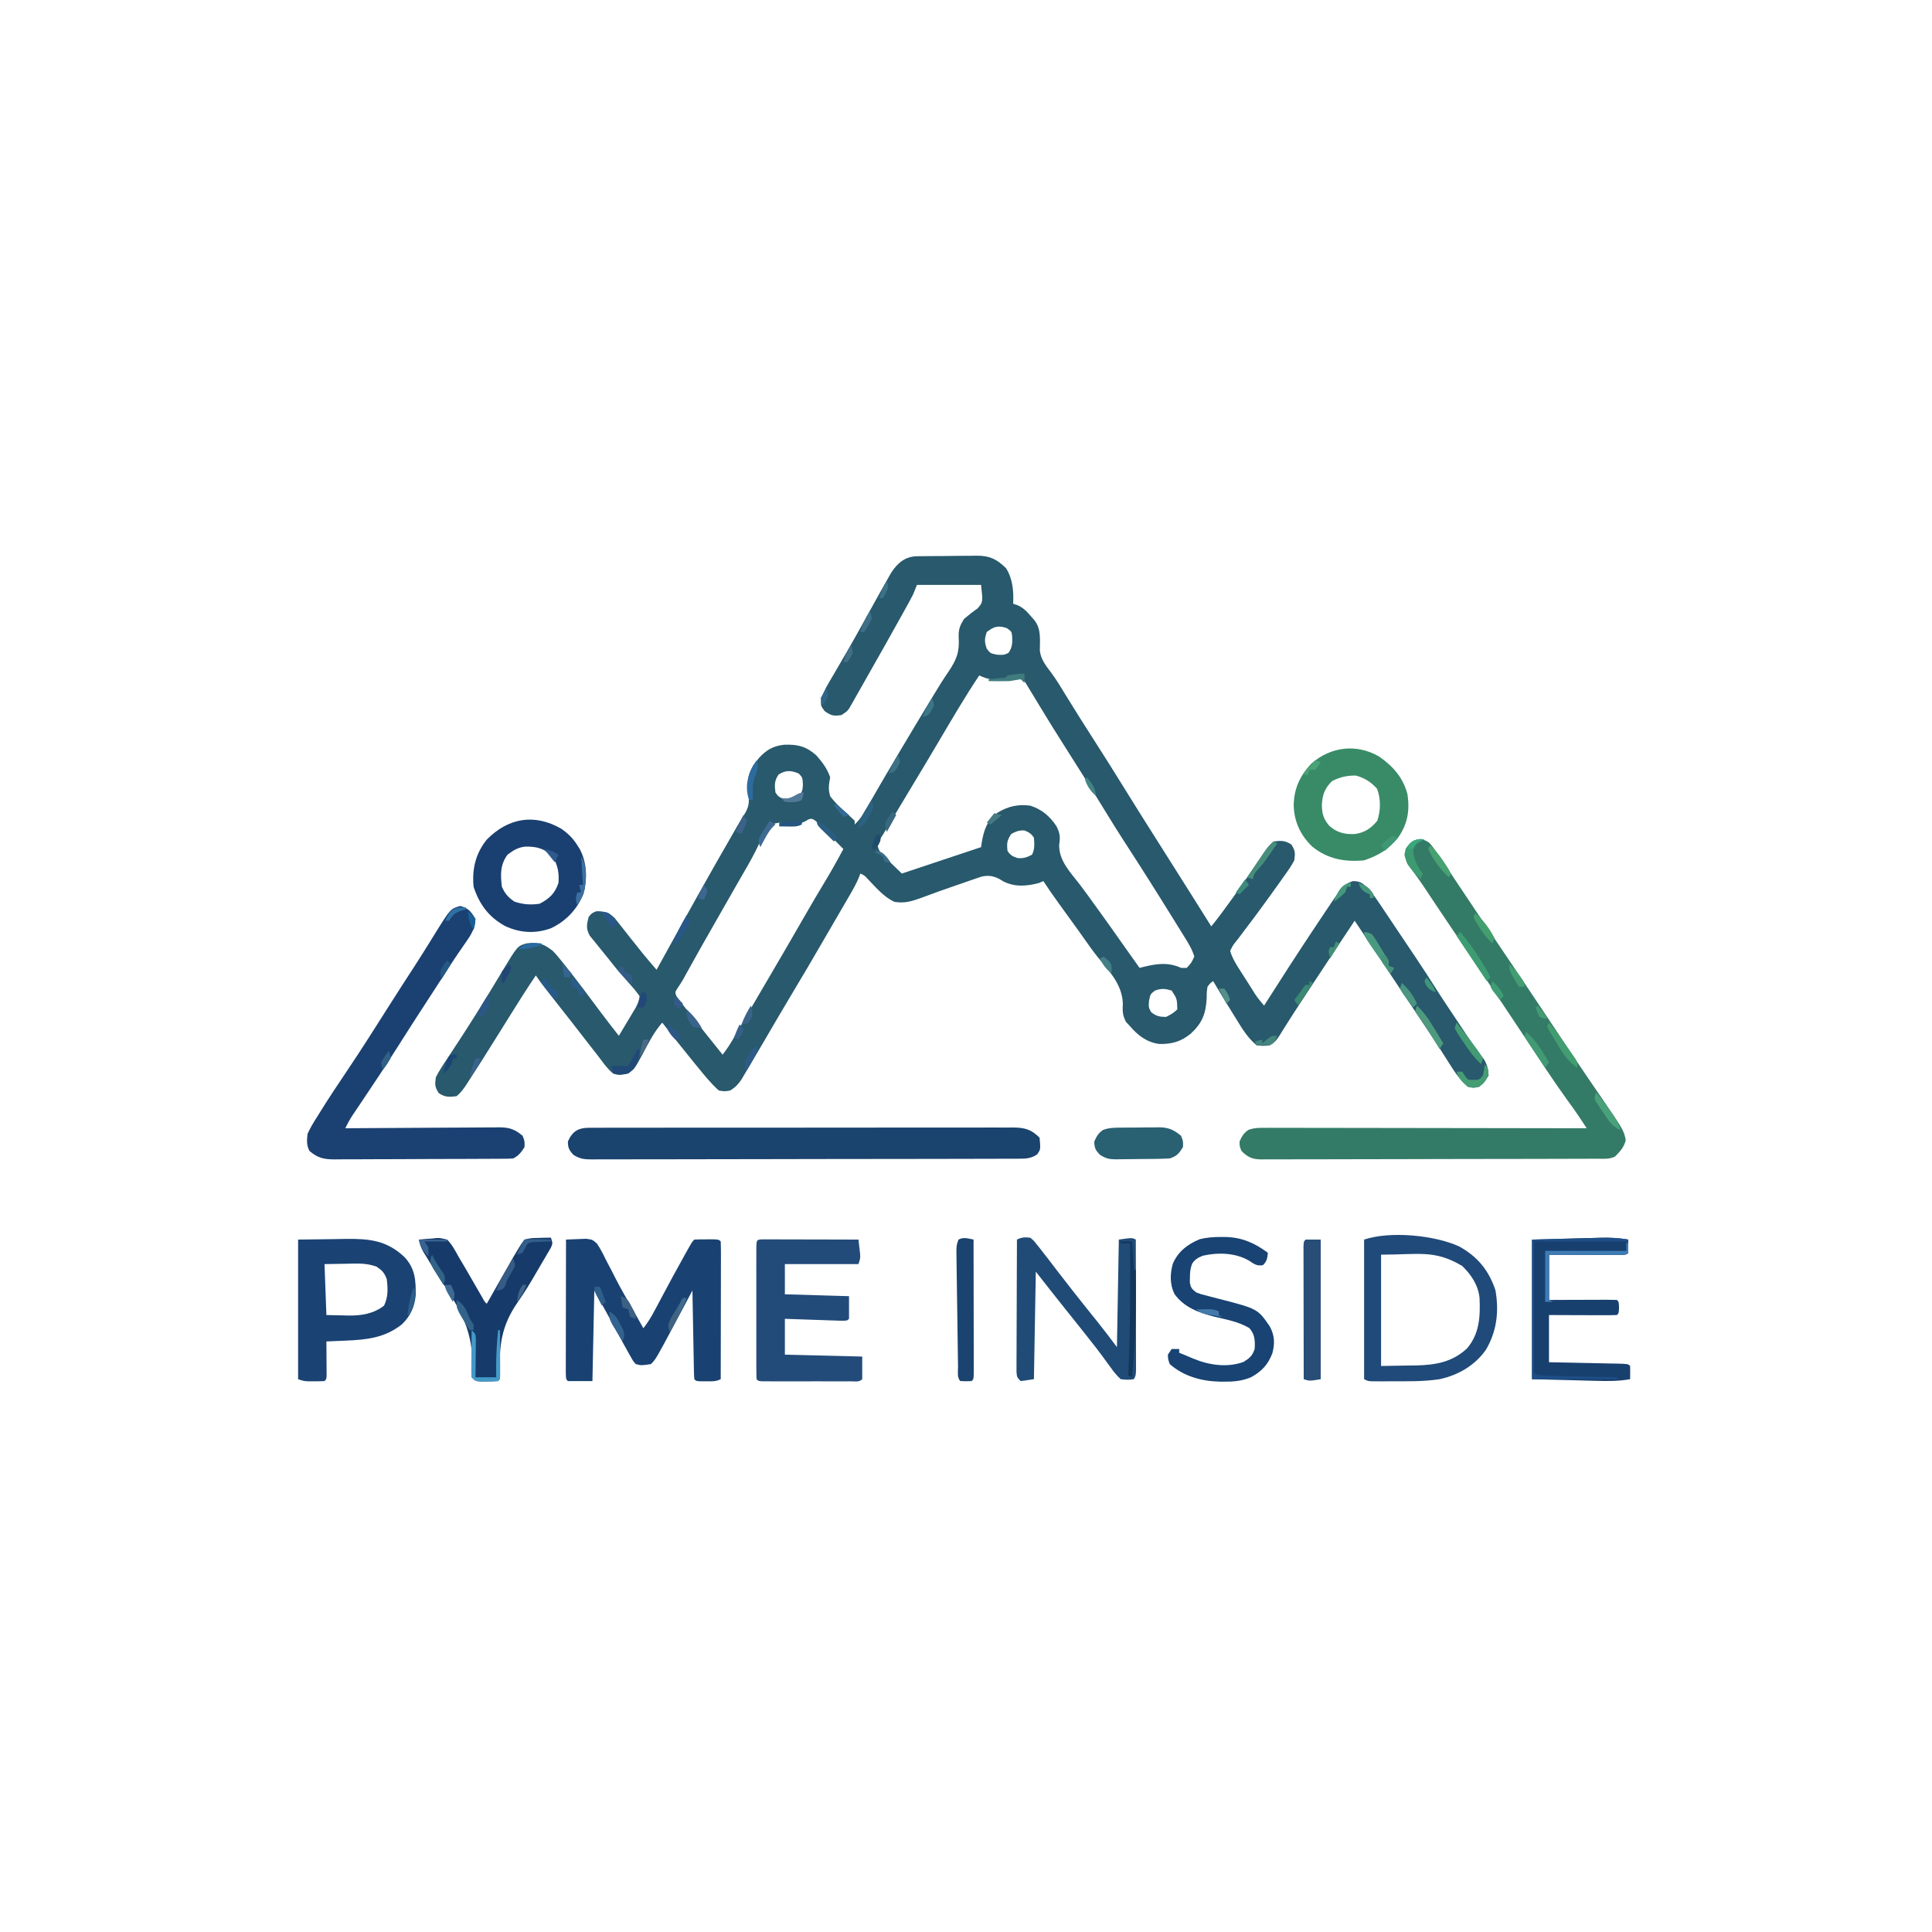 <?xml version="1.0" encoding="UTF-8"?>
<svg version="1.1" xmlns="http://www.w3.org/2000/svg" width="1024" height="1024">
<path d="M0 0 C0.841 -0.013 1.683 -0.026 2.55 -0.039 C3.461 -0.046 4.372 -0.054 5.312 -0.061 C6.249 -0.069 7.186 -0.077 8.152 -0.086 C10.139 -0.1 12.127 -0.11 14.114 -0.118 C17.145 -0.135 20.175 -0.179 23.206 -0.223 C25.137 -0.234 27.068 -0.242 28.999 -0.249 C29.902 -0.266 30.806 -0.284 31.736 -0.302 C38.579 -0.278 42.204 1.536 47.171 6.365 C50.759 12.131 51.204 18.518 50.921 25.177 C51.658 25.415 52.396 25.654 53.155 25.9 C56.33 27.366 57.9 28.975 60.171 31.615 C61.2 32.788 61.2 32.788 62.249 33.986 C65.91 38.784 65.042 44.241 65.054 50.025 C65.609 54.762 68.226 57.903 71.026 61.639 C73.912 65.505 76.353 69.622 78.858 73.74 C83.789 81.778 88.82 89.745 93.921 97.677 C99.451 106.283 104.9 114.932 110.266 123.641 C115.261 131.745 120.341 139.793 125.437 147.834 C127.936 151.779 130.428 155.728 132.921 159.677 C136.002 164.556 139.084 169.435 142.167 174.314 C142.968 175.582 142.968 175.582 143.786 176.876 C144.799 178.479 145.812 180.082 146.825 181.685 C149.872 186.507 152.903 191.338 155.921 196.177 C159.402 191.919 162.641 187.51 165.858 183.052 C166.7 181.888 166.7 181.888 167.559 180.7 C172.395 173.979 177.08 167.159 181.694 160.284 C182.205 159.528 182.715 158.772 183.241 157.993 C183.91 156.995 183.91 156.995 184.593 155.976 C185.935 154.157 187.182 152.625 188.921 151.177 C192.852 150.677 195.021 150.577 198.358 152.802 C200.466 156.006 200.437 157.356 199.921 161.177 C198.273 164.363 196.209 167.212 194.108 170.115 C193.519 170.951 192.929 171.788 192.322 172.65 C190.538 175.172 188.734 177.677 186.921 180.177 C186.415 180.877 185.908 181.576 185.387 182.297 C181.302 187.926 177.193 193.534 172.944 199.04 C171.999 200.294 171.053 201.548 170.108 202.802 C169.657 203.37 169.206 203.938 168.74 204.524 C167.344 206.312 167.344 206.312 165.921 209.177 C167.042 212.957 168.998 216.1 171.108 219.407 C171.725 220.375 172.341 221.342 172.976 222.339 C173.939 223.837 173.939 223.837 174.921 225.365 C175.884 226.879 175.884 226.879 176.866 228.425 C180.046 233.574 180.046 233.574 183.921 238.177 C184.491 237.277 184.491 237.277 185.072 236.358 C193.426 223.184 201.901 210.099 210.546 197.115 C210.97 196.475 211.395 195.836 211.832 195.178 C225.81 174.143 225.81 174.143 230.921 172.177 C234.319 172.177 235.61 172.905 238.166 175.145 C241.818 178.921 244.603 183.328 247.507 187.685 C248.127 188.606 248.747 189.527 249.386 190.477 C251.361 193.415 253.328 196.358 255.296 199.302 C256.611 201.258 257.926 203.214 259.241 205.169 C260.518 207.07 261.794 208.971 263.069 210.872 C263.652 211.74 264.234 212.609 264.835 213.503 C268.407 218.849 271.89 224.245 275.331 229.677 C277.283 232.746 279.279 235.779 281.296 238.806 C281.855 239.646 281.855 239.646 282.426 240.503 C283.202 241.667 283.978 242.83 284.755 243.993 C285.921 245.74 287.085 247.489 288.249 249.238 C289.015 250.385 289.78 251.533 290.546 252.681 C290.916 253.238 291.287 253.795 291.668 254.369 C294.52 258.636 297.516 262.781 300.608 266.876 C302.221 269.702 302.718 271.936 302.921 275.177 C300.858 278.552 300.858 278.552 297.921 281.177 C294.921 281.865 294.921 281.865 291.921 281.177 C287.67 277.477 284.843 273.271 281.894 268.544 C280.922 267.016 279.95 265.488 278.976 263.961 C278.474 263.172 277.973 262.383 277.456 261.57 C274.948 257.66 272.372 253.797 269.792 249.935 C269.272 249.155 268.752 248.376 268.216 247.573 C266.598 245.149 264.978 242.725 263.358 240.302 C262.222 238.6 261.085 236.897 259.949 235.194 C257.682 231.799 255.415 228.404 253.148 225.01 C248.918 218.677 244.695 212.34 240.471 206.003 C238.629 203.239 236.787 200.476 234.944 197.712 C233.937 196.2 232.929 194.689 231.921 193.177 C225.612 202.604 219.365 212.072 213.131 221.549 C211.491 224.041 209.849 226.533 208.208 229.025 C207.134 230.656 206.061 232.288 204.987 233.919 C204.467 234.709 203.946 235.499 203.41 236.313 C200.988 239.997 198.586 243.69 196.237 247.42 C195.826 248.07 195.416 248.72 194.992 249.39 C193.903 251.12 192.822 252.856 191.741 254.592 C189.921 257.177 189.921 257.177 186.921 259.177 C183.546 259.615 183.546 259.615 179.921 259.177 C175.158 255.227 172.197 250.22 168.983 244.99 C168.458 244.145 167.932 243.301 167.391 242.432 C163.841 236.717 160.323 230.981 156.921 225.177 C155.319 226.295 155.319 226.295 153.921 228.177 C153.488 231.103 153.488 231.103 153.483 234.365 C152.987 242.643 151.12 247.384 145.046 253.052 C139.771 257.316 134.951 258.663 128.226 258.493 C121.82 257.614 117.053 253.998 112.921 249.177 C112.178 248.373 111.436 247.568 110.671 246.74 C108.749 242.827 108.917 241.244 109.046 236.99 C108.625 226.777 101.887 220.054 95.695 212.4 C93.292 209.389 91.066 206.271 88.858 203.115 C88.074 202.008 87.289 200.903 86.503 199.798 C86.098 199.228 85.692 198.658 85.275 198.071 C82.003 193.494 78.693 188.944 75.385 184.392 C72.475 180.374 69.64 176.327 66.921 172.177 C66.158 172.507 65.395 172.837 64.608 173.177 C58.112 174.939 51.649 175.418 45.546 172.24 C44.961 171.88 44.375 171.52 43.772 171.15 C40.427 169.392 37.802 168.98 34.097 169.81 C33.081 170.161 32.065 170.511 31.019 170.872 C29.887 171.257 28.756 171.641 27.59 172.037 C26.4 172.454 25.21 172.872 23.983 173.302 C22.768 173.716 21.553 174.131 20.301 174.558 C14.073 176.69 7.893 178.92 1.733 181.24 C-3.209 183.012 -6.857 184.016 -12.079 183.177 C-17.679 180.499 -21.634 175.743 -25.907 171.322 C-27.889 169.143 -27.889 169.143 -30.079 168.177 C-30.348 168.892 -30.616 169.607 -30.893 170.344 C-32.097 173.22 -33.498 175.814 -35.063 178.509 C-35.662 179.543 -36.261 180.577 -36.877 181.643 C-37.844 183.299 -37.844 183.299 -38.829 184.99 C-39.502 186.149 -40.175 187.308 -40.847 188.467 C-42.581 191.455 -44.319 194.439 -46.058 197.424 C-47.664 200.181 -49.266 202.941 -50.868 205.7 C-55.989 214.508 -61.122 223.306 -66.395 232.023 C-69.006 236.355 -71.572 240.713 -74.126 245.079 C-74.494 245.708 -74.861 246.336 -75.24 246.984 C-77.092 250.15 -78.942 253.317 -80.789 256.486 C-82.526 259.463 -84.272 262.434 -86.028 265.399 C-86.741 266.605 -87.452 267.813 -88.162 269.021 C-89.218 270.815 -90.286 272.602 -91.356 274.388 C-91.976 275.43 -92.596 276.472 -93.235 277.546 C-95.018 280.09 -96.431 281.589 -99.079 283.177 C-102.017 283.677 -102.017 283.677 -105.079 283.177 C-109.427 279.292 -113.025 274.748 -116.704 270.24 C-117.311 269.5 -117.917 268.76 -118.542 267.998 C-124.153 261.134 -129.642 254.178 -135.079 247.177 C-139.438 252.172 -142.283 257.851 -145.368 263.671 C-149.596 271.485 -149.596 271.485 -153.079 274.177 C-157.951 275.135 -157.951 275.135 -161.079 274.177 C-163.92 271.876 -165.922 269.11 -168.079 266.177 C-169.173 264.76 -170.271 263.347 -171.372 261.935 C-171.982 261.151 -172.593 260.368 -173.221 259.561 C-174.141 258.381 -174.141 258.381 -175.079 257.177 C-176.199 255.736 -177.319 254.294 -178.438 252.853 C-179.569 251.398 -180.699 249.944 -181.829 248.49 C-182.728 247.333 -182.728 247.333 -183.645 246.153 C-187.975 240.586 -192.324 235.034 -196.703 229.504 C-198.594 227.109 -200.385 224.719 -202.079 222.177 C-206.612 228.873 -210.937 235.684 -215.204 242.552 C-216.528 244.676 -217.852 246.8 -219.177 248.923 C-219.832 249.974 -220.487 251.024 -221.162 252.106 C-223.978 256.616 -226.806 261.117 -229.642 265.615 C-230.105 266.352 -230.569 267.089 -231.046 267.848 C-233.411 271.594 -235.804 275.32 -238.231 279.025 C-238.704 279.748 -239.177 280.471 -239.665 281.216 C-241.032 283.112 -242.276 284.689 -244.079 286.177 C-248.01 286.677 -250.18 286.777 -253.517 284.552 C-255.649 281.31 -255.622 280.058 -255.079 276.177 C-253.281 272.593 -251.062 269.315 -248.829 265.99 C-247.532 264.005 -246.235 262.021 -244.938 260.036 C-244.286 259.047 -243.633 258.058 -242.96 257.038 C-240.285 252.969 -237.676 248.859 -235.079 244.74 C-234.366 243.614 -234.366 243.614 -233.639 242.465 C-228.918 234.984 -224.342 227.416 -219.798 219.828 C-211.843 206.633 -211.843 206.633 -207.079 205.177 C-200.761 204.566 -198.237 205.177 -193.079 209.177 C-190.94 211.39 -189.04 213.757 -187.142 216.177 C-186.592 216.865 -186.042 217.554 -185.475 218.263 C-179.694 225.554 -174.132 233.014 -168.587 240.486 C-165.153 245.104 -161.631 249.649 -158.079 254.177 C-156.425 251.432 -154.782 248.68 -153.142 245.927 C-152.673 245.15 -152.204 244.372 -151.722 243.572 C-151.274 242.817 -150.826 242.063 -150.364 241.286 C-149.951 240.595 -149.537 239.904 -149.111 239.192 C-148.054 237.128 -147.355 235.482 -147.079 233.177 C-148.65 230.943 -150.185 229.051 -152.017 227.052 C-153.045 225.885 -154.072 224.717 -155.099 223.548 C-155.609 222.974 -156.119 222.401 -156.644 221.809 C-159.233 218.864 -161.666 215.802 -164.083 212.716 C-165.563 210.834 -167.076 208.979 -168.606 207.138 C-169.452 206.089 -170.297 205.04 -171.142 203.99 C-171.916 203.047 -172.691 202.105 -173.489 201.134 C-175.533 197.332 -175.148 195.292 -174.079 191.177 C-172.454 189.177 -172.454 189.177 -170.079 188.177 C-165.573 188.267 -163.626 188.673 -160.271 191.767 C-159.375 192.868 -158.5 193.984 -157.642 195.115 C-156.938 195.993 -156.938 195.993 -156.221 196.888 C-154.824 198.639 -153.451 200.407 -152.079 202.177 C-150.644 203.97 -149.206 205.762 -147.767 207.552 C-147.193 208.282 -146.619 209.011 -146.028 209.763 C-143.447 212.96 -140.766 216.068 -138.079 219.177 C-137.668 218.429 -137.256 217.682 -136.833 216.912 C-123.512 192.713 -110.104 168.572 -96.259 144.669 C-95.709 143.71 -95.158 142.75 -94.592 141.762 C-93.677 140.199 -92.736 138.649 -91.748 137.131 C-89.015 132.862 -88.801 130.15 -89.517 125.177 C-90.346 116.922 -89.017 113.4 -83.829 106.927 C-79.861 102.662 -76.32 100.508 -70.403 99.904 C-63.287 99.653 -58.894 100.697 -53.454 105.49 C-50.252 109.113 -47.616 112.566 -46.079 117.177 C-46.198 117.845 -46.316 118.512 -46.438 119.2 C-46.949 122.272 -46.923 124.145 -46.079 127.177 C-43.173 131.072 -39.519 134.249 -35.923 137.49 C-34.984 138.376 -34.046 139.263 -33.079 140.177 C-33.079 140.837 -33.079 141.497 -33.079 142.177 C-29.778 139.07 -27.784 135.408 -25.579 131.49 C-20.397 122.415 -15.104 113.41 -9.767 104.427 C-9.358 103.738 -8.949 103.05 -8.527 102.34 C-3.192 93.363 2.179 84.41 7.608 75.49 C8.453 74.092 8.453 74.092 9.315 72.667 C11.651 68.819 14.001 65.008 16.558 61.302 C20.965 54.779 22.556 50.721 22.038 42.825 C21.861 38.812 22.777 36.556 24.921 33.177 C27.242 31.23 29.572 29.39 32.058 27.657 C34.922 24.361 34.922 24.361 33.921 15.177 C22.701 15.177 11.481 15.177 -0.079 15.177 C-0.739 16.827 -1.399 18.477 -2.079 20.177 C-2.769 21.542 -3.484 22.893 -4.224 24.232 C-4.646 24.999 -5.069 25.767 -5.505 26.558 C-6.191 27.793 -6.191 27.793 -6.892 29.052 C-7.374 29.923 -7.856 30.795 -8.353 31.692 C-13.668 41.278 -19.05 50.826 -24.473 60.351 C-26.069 63.159 -27.656 65.973 -29.243 68.786 C-30.23 70.521 -31.217 72.255 -32.204 73.99 C-32.653 74.79 -33.103 75.591 -33.565 76.416 C-34.195 77.514 -34.195 77.514 -34.837 78.634 C-35.199 79.273 -35.562 79.912 -35.935 80.571 C-37.079 82.177 -37.079 82.177 -40.079 84.177 C-44.172 84.8 -45.622 84.508 -49.017 82.052 C-51.079 79.177 -51.079 79.177 -50.9 76.357 C-50.021 72.95 -48.789 70.446 -47.009 67.415 C-46.046 65.756 -46.046 65.756 -45.063 64.064 C-44.72 63.482 -44.376 62.899 -44.022 62.3 C-42.189 59.192 -40.385 56.068 -38.575 52.947 C-38.202 52.305 -37.829 51.664 -37.445 51.004 C-32.916 43.206 -28.57 35.309 -24.217 27.413 C-21.294 22.122 -18.35 16.844 -15.353 11.595 C-14.804 10.631 -14.255 9.667 -13.69 8.674 C-10.366 3.522 -6.25 0.083 0 0 Z M36.921 40.177 C35.699 43.69 35.674 45.484 36.921 48.99 C38.849 51.479 38.849 51.479 42.358 52.177 C45.794 52.378 45.794 52.378 48.358 51.302 C50.546 48.327 50.535 45.904 50.382 42.275 C50.077 39.911 50.077 39.911 47.608 38.115 C43.038 36.52 40.662 37.223 36.921 40.177 Z M32.921 63.177 C25.184 74.804 18.15 86.843 11.059 98.869 C5.659 108.02 0.17 117.118 -5.305 126.224 C-7.078 129.174 -8.847 132.127 -10.614 135.079 C-11.168 136.004 -11.722 136.929 -12.293 137.882 C-13.329 139.613 -14.365 141.344 -15.4 143.075 C-15.858 143.838 -16.315 144.602 -16.786 145.388 C-17.183 146.051 -17.58 146.714 -17.989 147.397 C-18.98 149.015 -20.027 150.598 -21.079 152.177 C-20.751 155.375 -19.628 156.993 -17.356 159.193 C-16.818 159.721 -16.28 160.25 -15.726 160.794 C-15.162 161.333 -14.598 161.872 -14.017 162.427 C-13.449 162.981 -12.881 163.536 -12.296 164.107 C-10.897 165.47 -9.489 166.825 -8.079 168.177 C-7.02 167.824 -5.961 167.471 -4.87 167.107 C8.061 162.797 20.991 158.487 33.921 154.177 C34.007 153.536 34.094 152.896 34.183 152.236 C35.288 145.431 36.937 140.107 42.663 135.896 C48.253 132.537 53.419 131.35 59.921 132.177 C66.07 134.088 70.424 137.82 73.921 143.177 C75.748 146.861 75.946 148.925 75.296 152.927 C75.148 161.441 81.223 167.502 86.18 173.908 C89.014 177.602 91.709 181.394 94.421 185.177 C95.504 186.673 96.587 188.169 97.671 189.665 C101.917 195.545 106.092 201.475 110.265 207.407 C112.799 211.01 115.357 214.596 117.921 218.177 C118.53 218.023 119.138 217.87 119.766 217.711 C126.883 215.947 133.036 215.03 139.921 218.177 C140.911 218.177 141.901 218.177 142.921 218.177 C145.369 215.546 145.369 215.546 146.921 212.177 C145.794 208.319 143.754 205.07 141.647 201.669 C140.667 200.08 140.667 200.08 139.666 198.458 C138.959 197.323 138.253 196.187 137.546 195.052 C136.819 193.878 136.092 192.705 135.365 191.531 C126.97 177.983 118.456 164.517 109.774 151.152 C106.528 146.144 103.375 141.086 100.265 135.993 C92.144 122.728 83.847 109.564 75.498 96.441 C72.609 91.89 69.779 87.309 66.983 82.7 C66.309 81.598 65.635 80.495 64.94 79.359 C63.615 77.189 62.3 75.013 60.995 72.831 C60.393 71.85 59.791 70.868 59.171 69.857 C58.374 68.538 58.374 68.538 57.562 67.192 C56.089 65.063 56.089 65.063 53.905 64.322 C51.71 64.034 51.71 64.034 48.921 65.177 C47.132 65.296 45.339 65.352 43.546 65.365 C42.142 65.386 42.142 65.386 40.71 65.407 C37.76 65.164 35.597 64.408 32.921 63.177 Z M-73.454 115.74 C-75.679 119.076 -75.579 121.246 -75.079 125.177 C-73.477 127.848 -72.179 128.144 -69.204 129.115 C-66.009 129.421 -66.009 129.421 -63.204 127.74 C-60.996 125.077 -60.692 124.401 -60.517 121.115 C-60.722 117.266 -60.722 117.266 -62.704 115.177 C-66.788 113.458 -69.693 113.265 -73.454 115.74 Z M-59.782 140.732 C-63.73 142.462 -65.637 141.994 -69.829 141.302 C-73.572 141.099 -73.572 141.099 -77.079 142.177 C-80.938 146.364 -83.149 151.179 -85.618 156.275 C-88.168 161.34 -91.062 166.213 -93.907 171.117 C-95.656 174.141 -97.382 177.179 -99.11 180.216 C-101.542 184.485 -103.979 188.751 -106.423 193.013 C-111.637 202.109 -116.809 211.226 -121.872 220.408 C-122.251 221.095 -122.63 221.782 -123.021 222.49 C-123.37 223.13 -123.72 223.771 -124.08 224.431 C-124.966 225.979 -125.967 227.46 -126.981 228.927 C-128.331 231.071 -128.331 231.071 -127.571 233.095 C-125.522 235.955 -123.403 238.744 -121.204 241.49 C-120.489 242.391 -120.489 242.391 -119.76 243.31 C-118.203 245.269 -116.642 247.223 -115.079 249.177 C-113.948 250.595 -112.816 252.013 -111.685 253.431 C-108.821 257.017 -105.951 260.598 -103.079 264.177 C-100.93 261.407 -99.076 258.59 -97.321 255.556 C-96.787 254.636 -96.253 253.715 -95.702 252.767 C-95.125 251.768 -94.549 250.769 -93.954 249.74 C-92.69 247.561 -91.426 245.383 -90.161 243.204 C-89.666 242.35 -89.666 242.35 -89.16 241.479 C-86.753 237.331 -84.332 233.191 -81.903 229.056 C-81.554 228.461 -81.205 227.866 -80.845 227.254 C-80.134 226.044 -79.424 224.835 -78.713 223.626 C-72.153 212.46 -65.655 201.262 -59.201 190.035 C-55.861 184.235 -52.484 178.463 -49.017 172.74 C-45.526 166.975 -42.249 161.122 -39.079 155.177 C-41.696 152.502 -44.324 149.839 -46.954 147.177 C-48.074 146.032 -48.074 146.032 -49.216 144.865 C-49.931 144.143 -50.647 143.421 -51.384 142.677 C-52.044 142.007 -52.703 141.336 -53.383 140.646 C-56.043 138.342 -56.757 138.992 -59.782 140.732 Z M49.921 147.177 C47.608 150.646 47.496 152.099 47.921 156.177 C49.473 158.546 50.62 159.074 53.296 159.99 C56.414 160.212 58.173 159.627 60.921 158.177 C62.446 155.127 62.157 152.535 61.921 149.177 C60.481 147.017 59.402 146.386 57.046 145.365 C54.161 145.11 52.466 145.838 49.921 147.177 Z M126.108 230.177 C123.619 232.105 123.619 232.105 122.921 235.615 C122.678 239.069 122.678 239.069 123.983 241.552 C126.655 243.793 128.45 244.108 131.921 244.177 C134.248 243.039 136.089 242.009 137.921 240.177 C137.77 234.581 137.77 234.581 134.921 230.177 C131.456 229.176 129.531 228.96 126.108 230.177 Z " fill="#28596C" transform="translate(486.079,294.823)"/>
<path d="M0 0 C3.681 1.356 4.231 1.78 6.375 4.781 C6.896 5.507 7.416 6.233 7.953 6.981 C10.726 10.998 13.439 15.05 16.125 19.125 C24.734 32.115 33.452 45.031 42.175 57.944 C50.345 70.04 58.482 82.156 66.562 94.312 C67.265 95.369 67.967 96.426 68.691 97.514 C69.31 98.445 69.929 99.377 70.566 100.336 C76.208 108.822 81.86 117.298 87.598 125.719 C88.234 126.653 88.234 126.653 88.883 127.607 C90.949 130.639 93.018 133.67 95.092 136.697 C107.143 154.328 107.143 154.328 108.25 159.562 C107.259 163.526 105.416 165.392 102.562 168.312 C99.542 169.823 96.418 169.461 93.105 169.46 C92.326 169.463 91.548 169.467 90.747 169.471 C88.125 169.482 85.503 169.486 82.882 169.49 C81.008 169.496 79.134 169.502 77.26 169.509 C72.159 169.527 67.057 169.537 61.956 169.546 C58.771 169.551 55.586 169.557 52.401 169.563 C42.441 169.582 32.482 169.596 22.522 169.605 C11.014 169.615 -0.493 169.641 -12.001 169.681 C-20.888 169.711 -29.776 169.726 -38.663 169.73 C-43.975 169.732 -49.286 169.741 -54.598 169.766 C-59.594 169.789 -64.59 169.794 -69.586 169.783 C-71.42 169.783 -73.255 169.789 -75.09 169.803 C-77.593 169.82 -80.095 169.813 -82.599 169.8 C-83.326 169.811 -84.053 169.822 -84.802 169.833 C-89.61 169.772 -92.08 168.75 -95.438 165.312 C-96.438 162.875 -96.438 162.875 -96.438 160.312 C-95.238 157.598 -94.246 155.862 -91.774 154.183 C-88.528 152.974 -85.7 153.067 -82.237 153.072 C-81.511 153.07 -80.784 153.069 -80.036 153.067 C-77.603 153.064 -75.169 153.075 -72.735 153.085 C-70.991 153.086 -69.247 153.086 -67.502 153.085 C-62.765 153.084 -58.028 153.096 -53.29 153.11 C-48.34 153.122 -43.39 153.123 -38.44 153.126 C-29.066 153.132 -19.691 153.148 -10.317 153.168 C0.355 153.191 11.028 153.202 21.7 153.212 C43.654 153.233 65.608 153.268 87.562 153.312 C86.608 151.874 85.652 150.437 84.696 149 C84.164 148.199 83.632 147.398 83.084 146.573 C81.226 143.812 79.278 141.124 77.312 138.438 C69.793 128.037 62.807 117.257 55.718 106.562 C52.988 102.446 50.248 98.336 47.507 94.228 C46.266 92.368 45.027 90.507 43.79 88.645 C36.341 77.443 28.795 66.306 21.268 55.156 C19.379 52.358 17.49 49.56 15.602 46.762 C14.994 45.861 14.386 44.96 13.759 44.032 C9.724 38.049 5.709 32.054 1.736 26.031 C-1.103 21.747 -4.114 17.622 -7.258 13.559 C-8.8 10.622 -8.785 8.586 -8.438 5.312 C-5.84 1.613 -4.544 0.413 0 0 Z " fill="#347B67" transform="translate(753.438,444.688)"/>
<path d="M0 0 C1.24 -0.009 1.24 -0.009 2.506 -0.018 C3.409 -0.014 4.312 -0.01 5.243 -0.006 C6.207 -0.01 7.17 -0.014 8.163 -0.018 C11.4 -0.028 14.638 -0.024 17.875 -0.02 C20.192 -0.025 22.51 -0.03 24.828 -0.036 C31.129 -0.049 37.431 -0.05 43.732 -0.047 C48.988 -0.046 54.245 -0.051 59.501 -0.056 C72.608 -0.067 85.714 -0.067 98.821 -0.06 C110.205 -0.055 121.589 -0.066 132.973 -0.085 C144.661 -0.105 156.349 -0.113 168.037 -0.109 C174.599 -0.107 181.161 -0.11 187.723 -0.124 C193.893 -0.136 200.063 -0.135 206.233 -0.121 C208.5 -0.119 210.767 -0.122 213.033 -0.13 C216.123 -0.14 219.212 -0.132 222.302 -0.12 C223.654 -0.131 223.654 -0.131 225.032 -0.142 C231.033 -0.09 234.48 0.898 238.836 5.254 C239.399 11.45 239.399 11.45 237.524 14.129 C234.645 16.048 232.123 16.38 228.764 16.389 C227.516 16.395 227.516 16.395 226.243 16.402 C225.329 16.402 224.415 16.402 223.474 16.402 C222.503 16.405 221.532 16.409 220.531 16.413 C217.263 16.424 213.995 16.428 210.727 16.431 C208.39 16.438 206.053 16.444 203.716 16.451 C197.356 16.469 190.997 16.479 184.637 16.488 C180.667 16.493 176.697 16.499 172.727 16.505 C161.736 16.522 150.745 16.537 139.755 16.544 C136.903 16.546 134.051 16.548 131.2 16.55 C130.491 16.55 129.782 16.551 129.052 16.551 C117.565 16.559 106.077 16.585 94.59 16.617 C82.798 16.65 71.006 16.668 59.214 16.671 C52.593 16.674 45.971 16.683 39.35 16.708 C33.123 16.731 26.897 16.736 20.67 16.725 C18.383 16.725 16.095 16.731 13.807 16.745 C10.689 16.762 7.571 16.755 4.453 16.742 C3.543 16.753 2.634 16.764 1.697 16.775 C-2.441 16.733 -4.611 16.596 -8.202 14.376 C-10.512 11.877 -11.164 10.657 -11.164 7.254 C-8.815 1.939 -5.736 0.007 0 0 Z " fill="#1A436D" transform="translate(312.164,597.746)"/>
<path d="M0 0 C4.256 1.177 5.665 3.093 7.938 6.812 C7.755 12.027 5.497 15.496 2.562 19.625 C1.643 20.96 0.725 22.296 -0.191 23.633 C-0.667 24.321 -1.143 25.01 -1.633 25.72 C-3.945 29.105 -6.159 32.552 -8.375 36 C-9.302 37.438 -10.229 38.875 -11.156 40.312 C-11.866 41.413 -11.866 41.413 -12.59 42.535 C-14.107 44.881 -15.63 47.222 -17.156 49.562 C-22.743 58.132 -28.284 66.727 -33.75 75.375 C-40.063 85.358 -46.598 95.184 -53.198 104.979 C-53.932 106.071 -54.666 107.164 -55.422 108.289 C-56.404 109.744 -56.404 109.744 -57.405 111.229 C-58.79 113.388 -59.941 115.513 -61.062 117.812 C-59.973 117.804 -58.884 117.795 -57.762 117.786 C-47.492 117.704 -37.222 117.645 -26.952 117.605 C-21.672 117.584 -16.393 117.556 -11.113 117.511 C-6.016 117.467 -0.92 117.443 4.176 117.433 C6.119 117.426 8.063 117.411 10.006 117.39 C12.73 117.36 15.454 117.357 18.178 117.358 C18.98 117.344 19.781 117.33 20.606 117.315 C25.814 117.353 28.839 118.311 32.938 121.812 C34.062 124.75 34.062 124.75 33.938 127.812 C32.167 130.56 30.875 132.344 27.938 133.812 C26.583 133.912 25.223 133.952 23.865 133.96 C23.013 133.967 22.16 133.974 21.282 133.981 C20.345 133.984 19.408 133.987 18.442 133.99 C17.457 133.996 16.471 134.003 15.456 134.009 C12.184 134.029 8.912 134.041 5.641 134.051 C4.525 134.055 3.409 134.059 2.259 134.063 C-3.648 134.084 -9.556 134.098 -15.463 134.108 C-21.567 134.119 -27.672 134.153 -33.776 134.193 C-38.467 134.219 -43.158 134.227 -47.849 134.231 C-50.099 134.236 -52.349 134.247 -54.599 134.266 C-57.75 134.29 -60.899 134.289 -64.05 134.282 C-65.443 134.302 -65.443 134.302 -66.865 134.321 C-72.557 134.276 -75.704 133.561 -80.062 129.812 C-81.661 126.615 -81.414 124.375 -81.062 120.812 C-79.628 117.507 -77.746 114.535 -75.812 111.5 C-75.272 110.626 -74.731 109.753 -74.174 108.852 C-69.602 101.519 -64.825 94.321 -59.988 87.16 C-52.175 75.588 -44.744 63.758 -37.259 51.972 C-33.246 45.658 -29.199 39.366 -25.116 33.096 C-22.682 29.348 -20.286 25.58 -17.926 21.785 C-17.131 20.511 -17.131 20.511 -16.321 19.212 C-15.308 17.583 -14.299 15.952 -13.296 14.318 C-5.244 1.391 -5.244 1.391 0 0 Z " fill="#1A4172" transform="translate(244.062,480.188)"/>
<path d="M0 0 C2.249 -0.12 4.5 -0.206 6.752 -0.278 C8.005 -0.329 9.258 -0.381 10.55 -0.434 C14 0 14 0 16.341 2.055 C18.213 4.792 19.643 7.566 21.062 10.562 C22.212 12.751 23.362 14.94 24.512 17.129 C25.081 18.26 25.65 19.39 26.236 20.555 C29.097 26.142 32.251 31.558 35.375 37 C36.468 38.936 37.56 40.874 38.648 42.812 C39.104 43.623 39.559 44.434 40.029 45.27 C40.349 45.841 40.67 46.412 41 47 C43.388 43.983 45.235 40.88 47.039 37.484 C47.616 36.405 48.192 35.325 48.786 34.213 C49.696 32.499 49.696 32.499 50.625 30.75 C54.797 22.947 58.973 15.149 63.312 7.438 C63.679 6.784 64.045 6.131 64.422 5.458 C66.87 1.13 66.87 1.13 68 0 C70.165 -0.099 72.333 -0.13 74.5 -0.125 C75.686 -0.128 76.872 -0.13 78.094 -0.133 C81 0 81 0 82 1 C82.094 3.27 82.117 5.543 82.114 7.815 C82.114 8.527 82.114 9.239 82.114 9.973 C82.113 12.337 82.105 14.702 82.098 17.066 C82.096 18.702 82.094 20.337 82.093 21.972 C82.09 26.284 82.08 30.597 82.069 34.909 C82.058 39.306 82.054 43.703 82.049 48.1 C82.038 56.733 82.021 65.367 82 74 C79.377 75.312 77.363 75.133 74.438 75.125 C73.446 75.128 72.455 75.13 71.434 75.133 C69 75 69 75 68 74 C67.878 72.527 67.822 71.049 67.795 69.572 C67.765 68.161 67.765 68.161 67.734 66.721 C67.718 65.698 67.701 64.675 67.684 63.621 C67.663 62.579 67.642 61.537 67.621 60.464 C67.555 57.122 67.496 53.78 67.438 50.438 C67.394 48.178 67.351 45.918 67.307 43.658 C67.199 38.106 67.098 32.553 67 27 C66.577 27.796 66.154 28.592 65.718 29.412 C64.121 32.413 62.522 35.414 60.921 38.414 C60.233 39.703 59.547 40.992 58.861 42.283 C47.681 63.319 47.681 63.319 45 66 C39.943 66.759 39.943 66.759 37 66 C35.702 64.58 35.702 64.58 34.609 62.648 C34.19 61.921 33.771 61.194 33.339 60.445 C32.897 59.638 32.455 58.831 32 58 C31.525 57.15 31.049 56.3 30.56 55.425 C29.021 52.647 27.507 49.857 26 47.062 C24.98 45.178 23.959 43.294 22.938 41.41 C22.493 40.587 22.048 39.763 21.59 38.914 C19.416 34.93 17.204 30.967 15 27 C14.67 42.84 14.34 58.68 14 75 C9.71 75 5.42 75 1 75 C0 74 0 74 -0.12 71.07 C-0.118 69.758 -0.116 68.446 -0.114 67.094 C-0.114 66.372 -0.114 65.65 -0.114 64.906 C-0.113 62.509 -0.105 60.112 -0.098 57.715 C-0.096 56.057 -0.094 54.4 -0.093 52.742 C-0.09 48.37 -0.08 43.999 -0.069 39.628 C-0.058 35.17 -0.054 30.713 -0.049 26.256 C-0.038 17.504 -0.021 8.752 0 0 Z " fill="#194272" transform="translate(300,657)"/>
<path d="M0 0 C1.409 0.003 1.409 0.003 2.846 0.007 C3.907 0.007 4.968 0.007 6.062 0.007 C7.216 0.012 8.37 0.017 9.559 0.023 C10.734 0.024 11.909 0.025 13.12 0.027 C16.89 0.033 20.66 0.045 24.43 0.058 C26.979 0.063 29.528 0.067 32.077 0.071 C38.34 0.082 44.604 0.099 50.868 0.12 C51.063 1.723 51.249 3.328 51.43 4.933 C51.587 6.273 51.587 6.273 51.747 7.64 C51.868 10.12 51.868 10.12 50.868 13.12 C37.998 13.12 25.128 13.12 11.868 13.12 C11.868 18.4 11.868 23.68 11.868 29.12 C23.088 29.45 34.308 29.78 45.868 30.12 C45.868 34.08 45.868 38.04 45.868 42.12 C44.868 43.12 44.868 43.12 41.725 43.142 C40.333 43.1 38.942 43.052 37.551 42.999 C36.455 42.964 36.455 42.964 35.336 42.928 C32.992 42.851 30.649 42.767 28.305 42.683 C26.72 42.63 25.135 42.577 23.549 42.525 C19.655 42.396 15.762 42.258 11.868 42.12 C11.868 48.39 11.868 54.66 11.868 61.12 C32.163 61.615 32.163 61.615 52.868 62.12 C52.868 66.08 52.868 70.04 52.868 74.12 C51.188 75.8 49.117 75.248 46.813 75.25 C45.196 75.254 45.196 75.254 43.547 75.259 C42.374 75.257 41.201 75.255 39.993 75.253 C38.798 75.254 37.603 75.255 36.372 75.256 C33.84 75.257 31.308 75.255 28.776 75.251 C24.885 75.245 20.993 75.251 17.102 75.257 C14.649 75.256 12.196 75.255 9.743 75.253 C8.57 75.255 7.397 75.257 6.188 75.259 C5.111 75.256 4.033 75.253 2.922 75.25 C1.968 75.249 1.014 75.248 0.031 75.247 C-2.132 75.12 -2.132 75.12 -3.132 74.12 C-3.232 71.856 -3.26 69.588 -3.262 67.321 C-3.263 66.611 -3.265 65.9 -3.267 65.168 C-3.271 62.808 -3.269 60.449 -3.265 58.089 C-3.266 56.456 -3.267 54.823 -3.268 53.19 C-3.27 49.764 -3.267 46.337 -3.263 42.911 C-3.257 38.509 -3.26 34.107 -3.266 29.705 C-3.27 26.332 -3.269 22.959 -3.266 19.585 C-3.265 17.962 -3.266 16.338 -3.269 14.715 C-3.271 12.449 -3.267 10.184 -3.262 7.919 C-3.261 6.627 -3.26 5.336 -3.259 4.005 C-3.091 0.174 -3.091 0.174 0 0 Z " fill="#234B7A" transform="translate(404.132,656.88)"/>
<path d="M0 0 C6.394 -0.083 12.787 -0.165 19.375 -0.25 C21.372 -0.286 23.369 -0.323 25.427 -0.36 C37.838 -0.494 47 0.42 56.375 9.266 C62.068 15.341 62.426 21.577 62.336 29.605 C61.73 35.727 59.519 40.512 55.133 44.844 C45.978 52.111 36.467 53.094 25.125 53.562 C24.15 53.606 23.176 53.649 22.172 53.693 C19.781 53.799 17.391 53.901 15 54 C15.005 54.601 15.01 55.201 15.016 55.82 C15.037 58.526 15.05 61.232 15.062 63.938 C15.071 64.883 15.079 65.829 15.088 66.803 C15.091 67.702 15.094 68.601 15.098 69.527 C15.103 70.36 15.108 71.193 15.114 72.051 C15 74 15 74 14 75 C12.211 75.099 10.417 75.13 8.625 75.125 C7.648 75.128 6.671 75.13 5.664 75.133 C3 75 3 75 0 74 C0 49.58 0 25.16 0 0 Z M14 13 C14.33 21.91 14.66 30.82 15 40 C17.949 40.062 20.899 40.124 23.938 40.188 C24.847 40.215 25.757 40.242 26.695 40.27 C33.601 40.339 40.01 39.333 45.562 35 C47.776 30.381 47.613 26.027 47 21 C45.713 17.567 44.646 16.445 41.656 14.387 C36.311 12.36 31.283 12.684 25.625 12.812 C21.789 12.874 17.953 12.936 14 13 Z " fill="#1A4374" transform="translate(158,657)"/>
<path d="M0 0 C7.43 5.236 12.649 11.103 15 20 C16.267 28.753 15.077 35.719 10 43 C5.113 49.169 -0.607 52.536 -8 55 C-18.218 55.962 -27.254 54.352 -35.375 47.812 C-41.712 41.775 -45.072 34.576 -45.312 25.875 C-45.195 17.051 -42.013 10.16 -36 3.758 C-25.689 -5.305 -11.959 -6.957 0 0 Z M-25 13 C-28.898 16.898 -30.156 20.317 -30.375 25.75 C-30.315 30.315 -29.493 33.1 -26.539 36.59 C-22.465 40.323 -18.372 41.266 -13 41.062 C-7.759 40.35 -4.321 38.083 -1 34 C0.804 28.588 0.922 22.407 -1.125 17.062 C-4.427 13.43 -7.58 11.402 -12.312 10.062 C-17.035 9.982 -20.785 10.864 -25 13 Z " fill="#398B68" transform="translate(731,401)"/>
<path d="M0 0 C3.615 2.526 6.194 5.026 8.527 8.766 C8.937 9.41 9.347 10.055 9.77 10.719 C13.66 17.963 13.899 26.535 11.832 34.418 C8.464 42.698 2.608 48.955 -5.473 52.766 C-13.702 55.757 -21.731 55.281 -29.66 51.641 C-38.486 46.805 -43.328 40.199 -46.473 30.766 C-47.352 21.402 -45.428 13.169 -39.473 5.766 C-28.237 -5.642 -14.392 -8.268 0 0 Z M-28.473 13.766 C-32.418 19.144 -32.249 24.326 -31.473 30.766 C-29.719 34.61 -28.251 36.209 -24.848 38.641 C-20.285 40.162 -16.235 40.47 -11.473 39.766 C-6.34 37.152 -3.293 34.226 -1.473 28.766 C-1.052 23.295 -1.834 19.588 -4.473 14.766 C-9.084 10.385 -12.938 9.404 -19.121 9.484 C-23.083 9.958 -25.26 11.388 -28.473 13.766 Z " fill="#1A4071" transform="translate(297.473,439.234)"/>
<path d="M0 0 C9.714 5.355 15.717 12.668 19.234 23.199 C21.231 34.319 19.969 45.115 14.152 54.836 C8.313 63.146 -0.506 68.238 -10.375 70.375 C-19.013 71.712 -27.845 71.469 -36.562 71.5 C-37.687 71.505 -38.811 71.51 -39.969 71.514 C-41.024 71.512 -42.08 71.51 -43.168 71.508 C-44.122 71.507 -45.076 71.506 -46.059 71.504 C-48.375 71.375 -48.375 71.375 -50.375 70.375 C-50.375 45.955 -50.375 21.535 -50.375 -3.625 C-36.554 -8.232 -13.213 -6.01 0 0 Z M-41.375 4.375 C-41.375 23.845 -41.375 43.315 -41.375 63.375 C-36.631 63.292 -31.887 63.21 -27 63.125 C-25.525 63.109 -24.05 63.093 -22.53 63.077 C-12.251 62.813 -3.577 61.257 4.156 54.09 C10.817 46.313 11.261 37.066 10.809 27.297 C10.172 20.634 6.36 14.904 1.625 10.375 C-12.946 1.632 -21.527 4.375 -41.375 4.375 Z " fill="#204A79" transform="translate(773.375,660.625)"/>
<path d="M0 0 C1.668 1.293 1.668 1.293 3.188 3.188 C3.784 3.921 4.381 4.654 4.996 5.41 C5.657 6.265 6.319 7.119 7 8 C7.754 8.968 8.508 9.936 9.285 10.934 C10.979 13.12 12.66 15.316 14.336 17.516 C16.987 20.992 19.673 24.438 22.375 27.875 C23.052 28.736 23.052 28.736 23.742 29.614 C27.717 34.661 31.731 39.676 35.765 44.675 C39.283 49.05 42.626 53.501 46 58 C46.33 39.19 46.66 20.38 47 1 C54 0 54 0 56 1 C56.023 10.353 56.041 19.706 56.052 29.059 C56.057 33.402 56.064 37.745 56.075 42.087 C56.086 46.276 56.092 50.465 56.095 54.653 C56.097 56.254 56.1 57.854 56.106 59.454 C56.113 61.691 56.114 63.927 56.114 66.164 C56.116 67.438 56.118 68.713 56.12 70.026 C56 73 56 73 55 75 C51.828 75.383 51.828 75.383 48 75 C45.846 72.952 44.406 71.274 42.75 68.875 C41.796 67.579 40.842 66.283 39.887 64.988 C39.408 64.323 38.929 63.657 38.435 62.971 C36.226 59.937 33.895 57.003 31.562 54.062 C30.647 52.897 29.732 51.732 28.816 50.566 C25.461 46.308 22.072 42.076 18.674 37.852 C13.394 31.277 8.211 24.632 3 18 C2.67 36.81 2.34 55.62 2 75 C-1.465 75.495 -1.465 75.495 -5 76 C-7 74 -7 74 -7.241 70.988 C-7.236 69.696 -7.232 68.403 -7.227 67.072 C-7.227 66.359 -7.228 65.647 -7.228 64.913 C-7.227 62.554 -7.211 60.195 -7.195 57.836 C-7.192 56.202 -7.189 54.568 -7.187 52.934 C-7.179 48.63 -7.159 44.327 -7.137 40.023 C-7.117 35.632 -7.108 31.242 -7.098 26.852 C-7.076 18.234 -7.042 9.617 -7 1 C-4.444 -0.278 -2.835 -0.288 0 0 Z " fill="#1F4B76" transform="translate(546,656)"/>
<path d="M0 0 C1 3 1 3 -0.073 5.41 C-0.909 6.829 -0.909 6.829 -1.762 8.277 C-2.691 9.868 -2.691 9.868 -3.638 11.49 C-3.973 12.052 -4.307 12.613 -4.652 13.192 C-5.697 14.953 -6.722 16.724 -7.745 18.498 C-10.863 23.881 -14.044 29.168 -17.637 34.254 C-26.376 46.886 -27.619 57.546 -26.985 72.817 C-27 75 -27 75 -28 76 C-29.976 76.125 -31.957 76.176 -33.938 76.188 C-35.019 76.202 -36.101 76.216 -37.215 76.23 C-40 76 -40 76 -42 74 C-42.049 71.938 -42.049 71.938 -41.816 69.355 C-40.841 50.231 -47.711 38.488 -57.926 23.136 C-60.57 19.138 -63.048 15.055 -65.5 10.938 C-66.17 9.853 -66.841 8.769 -67.531 7.652 C-68.801 5.36 -69.558 3.562 -70 1 C-67.619 0.755 -65.263 0.578 -62.875 0.438 C-62.21 0.362 -61.545 0.287 -60.859 0.209 C-58.867 0.121 -58.867 0.121 -55 1 C-52.402 3.648 -50.775 6.764 -49 10 C-47.797 12.032 -46.593 14.063 -45.387 16.094 C-44.151 18.228 -42.918 20.363 -41.688 22.5 C-40.443 24.657 -39.197 26.813 -37.949 28.969 C-37.406 29.912 -36.863 30.855 -36.303 31.826 C-35.178 33.903 -35.178 33.903 -34 35 C-33.536 34.183 -33.073 33.366 -32.595 32.525 C-30.86 29.471 -29.122 26.419 -27.384 23.367 C-26.634 22.05 -25.886 20.733 -25.138 19.416 C-24.057 17.513 -22.974 15.612 -21.891 13.711 C-21.241 12.569 -20.592 11.428 -19.923 10.251 C-16.138 3.851 -16.138 3.851 -14 1 C-10.547 0.195 -10.547 0.195 -6.75 0.125 C-4.855 0.067 -4.855 0.067 -2.922 0.008 C-1.476 0.004 -1.476 0.004 0 0 Z " fill="#163B6A" transform="translate(292,656)"/>
<path d="M0 0 C0.042 2.333 0.041 4.667 0 7 C-1 8 -1 8 -4.877 8.114 C-6.607 8.113 -8.337 8.108 -10.066 8.098 C-10.975 8.096 -11.884 8.095 -12.82 8.093 C-15.734 8.088 -18.648 8.075 -21.562 8.062 C-23.533 8.057 -25.504 8.053 -27.475 8.049 C-32.316 8.039 -37.158 8.019 -42 8 C-42 15.92 -42 23.84 -42 32 C-39.413 31.988 -36.826 31.977 -34.16 31.965 C-31.665 31.957 -29.169 31.951 -26.674 31.945 C-24.935 31.94 -23.196 31.933 -21.456 31.925 C-18.962 31.912 -16.467 31.907 -13.973 31.902 C-13.19 31.897 -12.408 31.892 -11.602 31.887 C-9.734 31.887 -7.867 31.938 -6 32 C-5 33 -5 33 -4.875 36 C-5 39 -5 39 -6 40 C-8.666 40.089 -11.306 40.115 -13.973 40.098 C-14.77 40.096 -15.568 40.095 -16.39 40.093 C-18.947 40.088 -21.505 40.075 -24.062 40.062 C-25.792 40.057 -27.522 40.053 -29.252 40.049 C-33.501 40.039 -37.751 40.019 -42 40 C-42 48.25 -42 56.5 -42 65 C-37.47 65.091 -37.47 65.091 -32.848 65.184 C-29.935 65.245 -27.023 65.309 -24.111 65.372 C-22.08 65.416 -20.05 65.457 -18.02 65.497 C-15.108 65.555 -12.197 65.619 -9.285 65.684 C-8.372 65.7 -7.458 65.717 -6.517 65.734 C-0.114 65.886 -0.114 65.886 1 67 C1.041 69.333 1.042 71.667 1 74 C-4.903 75.054 -10.544 75.05 -16.527 74.879 C-17.405 74.858 -18.282 74.838 -19.187 74.816 C-22.437 74.738 -25.687 74.65 -28.938 74.562 C-39.858 74.284 -39.858 74.284 -51 74 C-51 49.58 -51 25.16 -51 0 C-43.884 -0.186 -36.769 -0.371 -29.438 -0.562 C-27.204 -0.624 -24.971 -0.685 -22.67 -0.748 C-20.883 -0.792 -19.096 -0.836 -17.309 -0.879 C-15.937 -0.919 -15.937 -0.919 -14.538 -0.96 C-9.552 -1.074 -4.913 -0.873 0 0 Z " fill="#18406F" transform="translate(863,657)"/>
<path d="M0 0 C0.75 0.002 1.5 0.003 2.273 0.005 C11.062 0.198 17.739 3.209 24.75 8.375 C24.446 11.266 24.256 12.888 22.125 14.938 C18.93 15.526 17.342 14.275 14.727 12.516 C7.492 8.341 -1.609 8.114 -9.645 9.91 C-12.189 10.89 -13.913 11.85 -15.402 14.168 C-16.38 16.715 -16.55 18.714 -16.562 21.438 C-16.579 22.295 -16.596 23.152 -16.613 24.035 C-16.162 26.941 -15.523 27.553 -13.25 29.375 C-10.693 30.36 -10.693 30.36 -7.77 31.059 C-6.146 31.491 -6.146 31.491 -4.49 31.932 C-3.359 32.222 -2.228 32.513 -1.062 32.812 C19.34 38.076 19.34 38.076 25.75 47.375 C28.307 52.023 28.546 56.49 27.133 61.613 C24.833 67.668 21.435 71.29 15.75 74.375 C11.003 76.35 6.585 76.727 1.5 76.688 C0.747 76.682 -0.006 76.676 -0.781 76.67 C-10.404 76.461 -19.844 73.869 -27.25 67.375 C-28.152 64.867 -28.152 64.867 -28.25 62.375 C-27.59 61.385 -26.93 60.395 -26.25 59.375 C-24.93 59.375 -23.61 59.375 -22.25 59.375 C-22.25 60.035 -22.25 60.695 -22.25 61.375 C-21.527 61.661 -20.804 61.947 -20.059 62.242 C-18.31 62.948 -16.57 63.678 -14.848 64.445 C-6.481 67.926 3.202 69.401 11.938 66.188 C15.192 64.09 16.474 63.043 17.75 59.375 C18.001 54.985 17.916 51.716 14.953 48.309 C9.229 44.853 2.634 43.761 -3.816 42.195 C-11.988 40.081 -19.764 37.284 -24.812 30.125 C-27.255 25.027 -27.145 19.534 -25.625 14.168 C-22.878 7.755 -17.852 3.873 -11.508 1.234 C-7.643 0.215 -3.971 -0.009 0 0 Z " fill="#184373" transform="translate(647.25,655.625)"/>
<path d="M0 0 C1.069 -0.01 1.069 -0.01 2.159 -0.02 C3.664 -0.03 5.168 -0.035 6.673 -0.035 C8.962 -0.039 11.25 -0.075 13.539 -0.113 C15.005 -0.119 16.471 -0.123 17.938 -0.125 C18.616 -0.139 19.294 -0.154 19.993 -0.169 C24.957 -0.121 27.809 1.182 31.602 4.336 C32.727 7.273 32.727 7.273 32.602 10.336 C30.501 13.711 29.4 15.07 25.602 16.336 C23.074 16.468 20.575 16.548 18.047 16.574 C17.308 16.582 16.57 16.59 15.809 16.599 C14.247 16.612 12.685 16.623 11.124 16.631 C9.529 16.643 7.935 16.663 6.34 16.693 C4.034 16.735 1.729 16.751 -0.578 16.762 C-1.287 16.779 -1.995 16.797 -2.725 16.815 C-6.32 16.799 -8.269 16.419 -11.325 14.462 C-13.753 11.973 -14.398 10.807 -14.398 7.336 C-13.202 4.629 -12.211 2.889 -9.748 1.212 C-6.515 0.006 -3.405 0.011 0 0 Z " fill="#296172" transform="translate(594.398,597.664)"/>
<path d="M0 0 C2.64 0 5.28 0 8 0 C8 24.42 8 48.84 8 74 C2 75 2 75 -1 74 C-1.023 64.499 -1.041 54.999 -1.052 45.498 C-1.057 41.087 -1.064 36.676 -1.075 32.264 C-1.086 28.011 -1.092 23.758 -1.095 19.504 C-1.097 17.878 -1.1 16.251 -1.106 14.625 C-1.113 12.355 -1.114 10.085 -1.114 7.815 C-1.116 6.52 -1.118 5.225 -1.12 3.892 C-1 1 -1 1 0 0 Z " fill="#284E78" transform="translate(692,657)"/>
<path d="M0 0 C0.023 9.631 0.041 19.262 0.052 28.893 C0.057 33.365 0.064 37.837 0.075 42.308 C0.086 46.62 0.092 50.932 0.095 55.244 C0.097 56.892 0.1 58.541 0.106 60.19 C0.113 62.491 0.114 64.792 0.114 67.094 C0.116 68.406 0.118 69.718 0.12 71.07 C0 74 0 74 -1 75 C-4 75.125 -4 75.125 -7 75 C-8.877 73.123 -8.184 69.919 -8.221 67.417 C-8.233 66.729 -8.244 66.041 -8.256 65.332 C-8.293 63.047 -8.322 60.762 -8.352 58.477 C-8.375 56.893 -8.398 55.31 -8.422 53.727 C-8.47 50.403 -8.515 47.079 -8.558 43.755 C-8.612 39.492 -8.676 35.229 -8.743 30.966 C-8.793 27.694 -8.838 24.423 -8.882 21.151 C-8.903 19.579 -8.926 18.007 -8.951 16.436 C-8.985 14.238 -9.012 12.04 -9.038 9.842 C-9.055 8.591 -9.072 7.339 -9.089 6.049 C-9 3 -9 3 -8 0 C-5.138 -1.431 -3.066 -0.6 0 0 Z " fill="#1B436F" transform="translate(516,657)"/>
<path d="M0 0 C0.042 2.333 0.041 4.667 0 7 C-1 8 -1 8 -4.877 8.114 C-6.607 8.113 -8.337 8.108 -10.066 8.098 C-10.975 8.096 -11.884 8.095 -12.82 8.093 C-15.734 8.088 -18.648 8.075 -21.562 8.062 C-23.533 8.057 -25.504 8.053 -27.475 8.049 C-32.316 8.039 -37.158 8.019 -42 8 C-42 15.92 -42 23.84 -42 32 C-41.34 32.33 -40.68 32.66 -40 33 C-41.32 33 -42.64 33 -44 33 C-44 24.09 -44 15.18 -44 6 C-29.81 6 -15.62 6 -1 6 C-1 4.35 -1 2.7 -1 1 C-17.17 1 -33.34 1 -50 1 C-50 24.1 -50 47.2 -50 71 C-47.317 71.894 -45.659 72.146 -42.896 72.205 C-42.075 72.225 -41.255 72.245 -40.409 72.266 C-39.528 72.282 -38.646 72.299 -37.738 72.316 C-36.38 72.348 -36.38 72.348 -34.993 72.379 C-32.1 72.445 -29.206 72.504 -26.312 72.562 C-24.351 72.606 -22.389 72.649 -20.428 72.693 C-15.619 72.8 -10.809 72.902 -6 73 C-6 73.33 -6 73.66 -6 74 C-20.85 74 -35.7 74 -51 74 C-51 49.58 -51 25.16 -51 0 C-43.884 -0.186 -36.769 -0.371 -29.438 -0.562 C-27.204 -0.624 -24.971 -0.685 -22.67 -0.748 C-20.883 -0.792 -19.096 -0.836 -17.309 -0.879 C-15.937 -0.919 -15.937 -0.919 -14.538 -0.96 C-9.552 -1.074 -4.913 -0.873 0 0 Z " fill="#1E4E86" transform="translate(863,657)"/>
<path d="M0 0 C0.33 0 0.66 0 1 0 C1.043 1.666 1.041 3.334 1 5 C0 6 0 6 -3.877 6.114 C-5.607 6.113 -7.337 6.108 -9.066 6.098 C-9.975 6.096 -10.884 6.095 -11.82 6.093 C-14.734 6.088 -17.648 6.075 -20.562 6.062 C-22.533 6.057 -24.504 6.053 -26.475 6.049 C-31.316 6.039 -36.158 6.019 -41 6 C-41 13.92 -41 21.84 -41 30 C-40.34 30.33 -39.68 30.66 -39 31 C-40.32 31 -41.64 31 -43 31 C-43 22.09 -43 13.18 -43 4 C-28.81 4 -14.62 4 0 4 C0 2.68 0 1.36 0 0 Z " fill="#3F7BB5" transform="translate(862,659)"/>
<path d="M0 0 C1.98 0 3.96 0 6 0 C6.33 4.95 6.66 9.9 7 15 C7.33 15 7.66 15 8 15 C8.239 34.124 7.957 52.95 6 72 C5.34 71.67 4.68 71.34 4 71 C4.03 70.336 4.061 69.672 4.092 68.989 C5.087 46.321 5.109 23.685 5 1 C3.35 1 1.7 1 0 1 C0 0.67 0 0.34 0 0 Z " fill="#13365B" transform="translate(594,658)"/>
<path d="M0 0 C2 2 2 2 2.227 4.338 C2.217 5.291 2.206 6.245 2.195 7.227 C2.189 8.258 2.182 9.289 2.176 10.352 C2.159 11.432 2.142 12.512 2.125 13.625 C2.116 14.713 2.107 15.801 2.098 16.922 C2.074 19.615 2.038 22.307 2 25 C5.63 25 9.26 25 13 25 C12.979 23.288 12.959 21.576 12.938 19.812 C12.93 13.172 13.403 6.61 14 0 C14.33 0 14.66 0 15 0 C15.029 4.312 15.047 8.625 15.062 12.938 C15.071 14.169 15.079 15.401 15.088 16.67 C15.091 17.84 15.094 19.01 15.098 20.215 C15.103 21.299 15.108 22.383 15.114 23.5 C15 26 15 26 14 27 C12.024 27.125 10.043 27.176 8.062 27.188 C6.981 27.202 5.899 27.216 4.785 27.23 C2 27 2 27 0 25 C-0.227 22.478 -0.227 22.478 -0.195 19.336 C-0.189 18.214 -0.182 17.093 -0.176 15.938 C-0.159 14.762 -0.142 13.586 -0.125 12.375 C-0.116 11.192 -0.107 10.008 -0.098 8.789 C-0.074 5.859 -0.041 2.93 0 0 Z " fill="#449AC7" transform="translate(250,705)"/>
<path d="M0 0 C6.209 7.451 11.501 15.416 16 24 C15.34 24.66 14.68 25.32 14 26 C8.72 18.08 3.44 10.16 -2 2 C-1.34 1.34 -0.68 0.68 0 0 Z " fill="#3E9C72" transform="translate(774,494)"/>
<path d="M0 0 C0.722 0.103 1.444 0.206 2.188 0.312 C1.259 0.715 1.259 0.715 0.312 1.125 C-2.112 2.268 -2.112 2.268 -3.812 5.312 C-3.603 10.859 -1.881 13.812 1.188 18.312 C0.858 19.302 0.527 20.293 0.188 21.312 C-3.771 17.47 -7.333 13.708 -8.438 8.188 C-7.413 3.475 -4.891 0.543 0 0 Z " fill="#3E9A70" transform="translate(752.812,444.688)"/>
<path d="M0 0 C3.479 4.224 6.632 8.632 9.75 13.125 C10.257 13.84 10.763 14.556 11.285 15.293 C11.763 15.983 12.242 16.672 12.734 17.383 C13.17 18.006 13.605 18.628 14.054 19.27 C15 21 15 21 15 24 C11.251 21.254 8.852 18.648 6.438 14.688 C5.848 13.723 5.259 12.759 4.652 11.766 C3.834 10.397 3.834 10.397 3 9 C2.548 8.273 2.095 7.546 1.629 6.797 C0.683 5.238 -0.171 3.624 -1 2 C-0.67 1.34 -0.34 0.68 0 0 Z " fill="#429E71" transform="translate(821,542)"/>
<path d="M0 0 C0.33 0 0.66 0 1 0 C0.76 4.005 0.269 7.159 -2.062 10.438 C-5.117 13.102 -5.543 13.368 -9.312 13.375 C-10.529 13.251 -11.746 13.127 -13 13 C-13.33 11.68 -13.66 10.36 -14 9 C-11.03 9 -8.06 9 -5 9 C-3.35 6.03 -1.7 3.06 0 0 Z " fill="#204978" transform="translate(338,556)"/>
<path d="M0 0 C2 3 2 3 1.875 5.438 C0.787 8.625 -0.277 10.013 -3 12 C-5.938 12.562 -5.938 12.562 -9 12 C-12.102 9.45 -13.726 7.823 -15 4 C-14.01 4 -13.02 4 -12 4 C-11.567 4.66 -11.134 5.32 -10.688 6 C-9.101 8.34 -9.101 8.34 -5.938 8.375 C-2.881 8.289 -2.881 8.289 -1 6 C-0.602 4.012 -0.262 2.011 0 0 Z " fill="#469C73" transform="translate(787,564)"/>
<path d="M0 0 C3.093 2.889 5.335 5.844 7.562 9.438 C8.141 10.364 8.72 11.291 9.316 12.246 C10.892 14.823 12.452 17.407 14 20 C13.34 20.99 12.68 21.98 12 23 C10.969 21.337 10.969 21.337 9.918 19.641 C9.008 18.177 8.098 16.713 7.188 15.25 C6.736 14.52 6.284 13.791 5.818 13.039 C3.14 8.734 3.14 8.734 0.113 4.672 C-0.254 4.12 -0.621 3.568 -1 3 C-0.67 2.01 -0.34 1.02 0 0 Z " fill="#4D9A7F" transform="translate(751,533)"/>
<path d="M0 0 C1.773 0.164 1.773 0.164 4 1 C5.852 3.398 5.852 3.398 7.625 6.375 C8.215 7.352 8.806 8.329 9.414 9.336 C9.937 10.215 10.461 11.094 11 12 C11.99 13.485 11.99 13.485 13 15 C13 15.99 13 16.98 13 18 C13.99 18.33 14.98 18.66 16 19 C15.34 19.99 14.68 20.98 14 22 C0 2.383 0 2.383 0 0 Z " fill="#499A80" transform="translate(723,494)"/>
<path d="M0 0 C3.217 3.963 6.299 8.006 9.312 12.125 C9.78 12.745 10.247 13.365 10.729 14.004 C11.9 15.613 12.96 17.303 14 19 C13.67 19.99 13.34 20.98 13 22 C9.237 18.554 6.51 14.649 3.688 10.438 C3.22 9.765 2.753 9.093 2.271 8.4 C1.097 6.654 0.039 4.83 -1 3 C-0.67 2.01 -0.34 1.02 0 0 Z " fill="#439B73" transform="translate(772,542)"/>
<path d="M0 0 C2.691 3.229 5.182 6.582 7.625 10 C8.511 11.238 8.511 11.238 9.414 12.5 C10.962 14.941 12.021 17.287 13 20 C8.26 17.963 6.435 14.765 3.688 10.562 C2.987 9.541 2.987 9.541 2.271 8.498 C1.835 7.84 1.399 7.182 0.949 6.504 C0.55 5.904 0.152 5.304 -0.259 4.686 C-1 3 -1 3 0 0 Z " fill="#49A179" transform="translate(846,579)"/>
<path d="M0 0 C0.66 0.33 1.32 0.66 2 1 C-4.666 10.72 -4.666 10.72 -7.875 14.438 C-10.161 16.879 -10.161 16.879 -11 20 C-11.99 19.67 -12.98 19.34 -14 19 C-12.234 16.392 -10.462 13.789 -8.688 11.188 C-8.188 10.45 -7.688 9.712 -7.174 8.951 C-6.687 8.239 -6.201 7.527 -5.699 6.793 C-5.254 6.138 -4.809 5.484 -4.35 4.809 C-3.024 3.032 -1.607 1.524 0 0 Z " fill="#478D7C" transform="translate(675,446)"/>
<path d="M0 0 C5.171 4.544 8.447 10.153 12 16 C11.34 16.99 10.68 17.98 10 19 C8.133 16.217 6.284 13.422 4.438 10.625 C3.904 9.831 3.371 9.037 2.822 8.219 C2.323 7.458 1.823 6.698 1.309 5.914 C0.843 5.212 0.376 4.511 -0.104 3.788 C-0.4 3.198 -0.695 2.608 -1 2 C-0.67 1.34 -0.34 0.68 0 0 Z " fill="#419A74" transform="translate(809,547)"/>
<path d="M0 0 C4.084 3.613 7.536 8.135 10 13 C9.67 13.99 9.34 14.98 9 16 C6.006 13.195 3.801 10.388 1.688 6.875 C0.889 5.572 0.889 5.572 0.074 4.242 C-0.28 3.502 -0.635 2.762 -1 2 C-0.67 1.34 -0.34 0.68 0 0 Z " fill="#449F6E" transform="translate(782,484)"/>
<path d="M0 0 C3.145 2.943 5.492 6.001 7.812 9.625 C8.438 10.587 9.063 11.548 9.707 12.539 C10.134 13.351 10.56 14.163 11 15 C10.67 15.66 10.34 16.32 10 17 C5.228 12.789 1.716 7.769 -1 2 C-0.67 1.34 -0.34 0.68 0 0 Z " fill="#47A171" transform="translate(758,448)"/>
<path d="M0 0 C1.154 3.462 0.8 4.2 -0.438 7.5 C-1.476 10.294 -2 11.979 -2 15 C-2 17 -2 19 -2 21 C-2.66 21 -3.32 21 -4 21 C-6.116 14.387 -5.053 9.106 -2 3 C-1.34 2.01 -0.68 1.02 0 0 Z " fill="#2D6B9E" transform="translate(401,403)"/>
<path d="M0 0 C0.613 1.785 0.613 1.785 1 4 C0.063 5.778 -0.886 7.554 -1.957 9.254 C-3.149 11.115 -3.149 11.115 -4 13.875 C-5 16 -5 16 -7.125 16.812 C-7.744 16.874 -8.363 16.936 -9 17 C-7.515 12.957 -5.571 9.389 -3.375 5.688 C-2.743 4.619 -2.112 3.55 -1.461 2.449 C-0.979 1.641 -0.497 0.833 0 0 Z " fill="#365C86" transform="translate(272,667)"/>
<path d="M0 0 C4.219 2.473 5.254 5.556 7 10 C7.99 11.485 7.99 11.485 9 13 C9 13.99 9 14.98 9 16 C8.34 16 7.68 16 7 16 C5.273 13.516 5.273 13.516 3.375 10.25 C2.743 9.183 2.112 8.115 1.461 7.016 C0 4 0 4 0 0 Z " fill="#33638A" transform="translate(242,689)"/>
<path d="M0 0 C3.68 3.382 5.979 6.425 8 11 C7.34 11.66 6.68 12.32 6 13 C4.8 11.405 3.615 9.799 2.438 8.188 C1.446 6.848 1.446 6.848 0.434 5.48 C-0.039 4.662 -0.513 3.843 -1 3 C-0.67 2.01 -0.34 1.02 0 0 Z " fill="#4A957F" transform="translate(743,521)"/>
<path d="M0 0 C3.396 5.094 2.553 11.054 2 17 C1.005 20.235 -0.277 23.092 -2 26 C-2.934 22.99 -3.044 22.133 -2 19 C-1.34 19 -0.68 19 0 19 C-0.33 17.68 -0.66 16.36 -1 15 C-0.34 15 0.32 15 1 15 C0.67 10.05 0.34 5.1 0 0 Z " fill="#3C6EA0" transform="translate(308,454)"/>
<path d="M0 0 C0.66 0 1.32 0 2 0 C0.456 4.14 -1.51 7.936 -3.625 11.812 C-4.112 12.709 -4.112 12.709 -4.609 13.623 C-5.404 15.083 -6.202 16.542 -7 18 C-8.175 14.525 -8.063 14.132 -6.348 10.547 C-5.598 9.274 -4.836 8.008 -4.062 6.75 C-3.676 6.1 -3.29 5.451 -2.893 4.781 C-1.939 3.181 -0.971 1.59 0 0 Z " fill="#426380" transform="translate(362,688)"/>
<path d="M0 0 C0.66 1.32 1.32 2.64 2 4 C1.361 4.928 0.721 5.856 0.062 6.812 C-2.086 9.842 -2.086 9.842 -3 13 C-3.66 13 -4.32 13 -5 13 C-5 13.66 -5 14.32 -5 15 C-5.66 15 -6.32 15 -7 15 C-5.455 9.521 -2.845 4.886 0 0 Z " fill="#285788" transform="translate(364,485)"/>
<path d="M0 0 C3.249 2.166 4.028 3.462 5.75 6.875 C6.199 7.739 6.647 8.602 7.109 9.492 C8.077 12.216 8.013 13.344 7 16 C5.823 14.09 4.658 12.172 3.5 10.25 C2.85 9.183 2.201 8.115 1.531 7.016 C0 4 0 4 0 0 Z " fill="#33638E" transform="translate(323,695)"/>
<path d="M0 0 C0.965 2.577 1.124 3.681 0.109 6.289 C-0.339 7.06 -0.788 7.831 -1.25 8.625 C-1.907 9.789 -1.907 9.789 -2.578 10.977 C-4 13 -4 13 -7 15 C-6.422 10.938 -5.109 8.152 -2.938 4.688 C-2.39 3.804 -1.842 2.921 -1.277 2.012 C-0.645 1.016 -0.645 1.016 0 0 Z " fill="#2C617F" transform="translate(462,424)"/>
<path d="M0 0 C0.275 0.578 0.549 1.155 0.832 1.75 C2.346 4.667 4.203 7.301 6.074 10 C7 12 7 12 6.645 14.25 C6.432 14.828 6.219 15.405 6 16 C4.797 14.093 3.613 12.174 2.438 10.25 C1.776 9.183 1.115 8.115 0.434 7.016 C-1 4 -1 4 -0.715 1.609 C-0.479 1.078 -0.243 0.547 0 0 Z " fill="#336387" transform="translate(229,665)"/>
<path d="M0 0 C4.95 0 9.9 0 15 0 C15 0.33 15 0.66 15 1 C11.04 1 7.08 1 3 1 C3.66 1.99 4.32 2.98 5 4 C5.125 6.688 5.125 6.688 5 9 C2.284 5.846 1.032 4.126 0 0 Z " fill="#386291" transform="translate(222,657)"/>
<path d="M0 0 C3.661 1.22 3.923 2.126 5.688 5.438 C6.343 6.642 6.343 6.642 7.012 7.871 C8 10 8 10 8 12 C7.01 11.67 6.02 11.34 5 11 C4.5 9 4.5 9 4 7 C3.01 6.67 2.02 6.34 1 6 C0.67 4.02 0.34 2.04 0 0 Z " fill="#3C6082" transform="translate(329,687)"/>
<path d="M0 0 C0.66 0.33 1.32 0.66 2 1 C-1.96 6.94 -1.96 6.94 -6 13 C-6.66 12.01 -7.32 11.02 -8 10 C-7 8.667 -6 7.333 -5 6 C-4.484 5.258 -3.969 4.515 -3.438 3.75 C-2.963 3.172 -2.489 2.595 -2 2 C-1.34 2 -0.68 2 0 2 C0 1.34 0 0.68 0 0 Z " fill="#3B8874" transform="translate(694,520)"/>
<path d="M0 0 C3.255 3.023 5.69 6.205 8 10 C8 10.66 8 11.32 8 12 C7.01 12 6.02 12 5 12 C4.159 10.567 3.327 9.128 2.5 7.688 C1.804 6.487 1.804 6.487 1.094 5.262 C0 3 0 3 0 0 Z " fill="#429D71" transform="translate(800,511)"/>
<path d="M0 0 C6.4 0.369 6.4 0.369 9.438 3.562 C9.953 4.367 10.469 5.171 11 6 C10.01 7.485 10.01 7.485 9 9 C6.467 6.582 4.579 4.158 3 1 C2.01 0.67 1.02 0.34 0 0 Z " fill="#295789" transform="translate(316,483)"/>
<path d="M0 0 C0 1.65 0 3.3 0 5 C-0.66 4.34 -1.32 3.68 -2 3 C-4.004 3.308 -6.003 3.65 -8 4 C-11.668 4.096 -15.331 4.059 -19 4 C-19 3.67 -19 3.34 -19 3 C-18.043 2.909 -18.043 2.909 -17.066 2.816 C-15.827 2.691 -15.827 2.691 -14.562 2.562 C-13.327 2.441 -13.327 2.441 -12.066 2.316 C-10.013 2.211 -10.013 2.211 -9 1 C-2.889 0 -2.889 0 0 0 Z " fill="#407B7E" transform="translate(543,357)"/>
<path d="M0 0 C3.288 3.11 5.837 6.016 8 10 C5.688 9.812 5.688 9.812 3 9 C0.398 5.68 0 4.307 0 0 Z " fill="#3A638C" transform="translate(364,535)"/>
<path d="M0 0 C0.883 2.467 1.131 3.639 0.223 6.141 C-0.16 6.837 -0.543 7.533 -0.938 8.25 C-1.318 8.956 -1.698 9.663 -2.09 10.391 C-2.39 10.922 -2.691 11.453 -3 12 C-3.99 11.67 -4.98 11.34 -6 11 C-4.55 6.89 -2.489 3.567 0 0 Z " fill="#2C5784" transform="translate(259,527)"/>
<path d="M0 0 C0.66 0 1.32 0 2 0 C2 0.99 2 1.98 2 3 C2.66 3 3.32 3 4 3 C4 3.66 4 4.32 4 5 C4.99 5.33 5.98 5.66 7 6 C7.33 6.99 7.66 7.98 8 9 C7.34 9.66 6.68 10.32 6 11 C3.69 8.03 1.38 5.06 -1 2 C-0.67 1.34 -0.34 0.68 0 0 Z " fill="#28598A" transform="translate(288,519)"/>
<path d="M0 0 C3.215 1.408 5.322 3.103 7.75 5.625 C8.67 6.572 8.67 6.572 9.609 7.539 C10.298 8.262 10.298 8.262 11 9 C10.34 9.66 9.68 10.32 9 11 C7.494 9.548 5.995 8.088 4.5 6.625 C3.665 5.813 2.829 5.001 1.969 4.164 C0 2 0 2 0 0 Z " fill="#2B5C81" transform="translate(433,435)"/>
<path d="M0 0 C3.258 -0.293 3.258 -0.293 7.125 -0.188 C9.047 -0.147 9.047 -0.147 11.008 -0.105 C11.995 -0.071 12.983 -0.036 14 0 C14 0.33 14 0.66 14 1 C13.169 1.014 12.337 1.028 11.48 1.043 C10.394 1.091 9.307 1.138 8.188 1.188 C7.109 1.222 6.03 1.257 4.918 1.293 C1.794 1.705 1.794 1.705 0.301 4.488 C-0.128 5.317 -0.558 6.146 -1 7 C-1.99 7.33 -2.98 7.66 -4 8 C-2.875 5.028 -1.777 2.666 0 0 Z " fill="#335E8B" transform="translate(278,657)"/>
<path d="M0 0 C-1.75 3.875 -1.75 3.875 -4 5 C-6.333 5.04 -8.667 5.043 -11 5 C-11.33 4.34 -11.66 3.68 -12 3 C-10.68 2.67 -9.36 2.34 -8 2 C-8 2.66 -8 3.32 -8 4 C-7.237 3.34 -6.474 2.68 -5.688 2 C-3 0 -3 0 0 0 Z " fill="#43857C" transform="translate(677,549)"/>
<path d="M0 0 C2.964 2.808 5.445 5.183 7 9 C6.01 9.33 5.02 9.66 4 10 C3.897 9.361 3.794 8.721 3.688 8.062 C3.461 7.382 3.234 6.701 3 6 C2.01 5.67 1.02 5.34 0 5 C0 3.35 0 1.7 0 0 Z " fill="#295C8B" transform="translate(303,518)"/>
<path d="M0 0 C0.99 0.33 1.98 0.66 3 1 C3 1.66 3 2.32 3 3 C4.32 3.66 5.64 4.32 7 5 C7 6.65 7 8.3 7 10 C4.667 7.667 2.333 5.333 0 3 C0 2.01 0 1.02 0 0 Z " fill="#325B87" transform="translate(328,512)"/>
<path d="M0 0 C0.99 0.66 1.98 1.32 3 2 C2.56 2.398 2.121 2.797 1.668 3.207 C-0.212 5.228 -1.385 7.258 -2.688 9.688 C-3.343 10.9 -3.343 10.9 -4.012 12.137 C-4.338 12.752 -4.664 13.366 -5 14 C-5.684 12.328 -5.684 12.328 -6 10 C-4.785 7.422 -4.785 7.422 -3.062 4.75 C-2.497 3.858 -1.931 2.966 -1.348 2.047 C-0.903 1.371 -0.458 0.696 0 0 Z " fill="#3F6A92" transform="translate(408,435)"/>
<path d="M0 0 C1.437 -0.027 2.875 -0.046 4.312 -0.062 C5.513 -0.08 5.513 -0.08 6.738 -0.098 C9 0 9 0 12 1 C12 1.66 12 2.32 12 3 C12.66 3.33 13.32 3.66 14 4 C12.228 3.717 10.457 3.423 8.688 3.125 C7.208 2.881 7.208 2.881 5.699 2.633 C3 2 3 2 0 0 Z " fill="#437AAA" transform="translate(634,694)"/>
<path d="M0 0 C0.33 0 0.66 0 1 0 C1.346 5.654 0.434 9.03 -2 14 C-2.33 14 -2.66 14 -3 14 C-2.486 9.031 -1.766 4.71 0 0 Z " fill="#2D5E88" transform="translate(219,683)"/>
<path d="M0 0 C0.33 0.99 0.66 1.98 1 3 C1.99 3.33 2.98 3.66 4 4 C5.188 6.562 5.188 6.562 6 9 C5.01 9 4.02 9 3 9 C0.75 6.75 0.75 6.75 -1 4 C-0.75 1.688 -0.75 1.688 0 0 Z " fill="#2D5785" transform="translate(355,542)"/>
<path d="M0 0 C0 0.66 0 1.32 0 2 C-2.525 3.262 -4.312 3.099 -7.125 3.062 C-8.035 3.053 -8.945 3.044 -9.883 3.035 C-10.581 3.024 -11.28 3.012 -12 3 C-12 2.34 -12 1.68 -12 1 C-10.563 0.831 -9.125 0.665 -7.688 0.5 C-6.887 0.407 -6.086 0.314 -5.262 0.219 C-3 0 -3 0 0 0 Z " fill="#265580" transform="translate(425,435)"/>
<path d="M0 0 C0 0.66 0 1.32 0 2 C-0.66 2 -1.32 2 -2 2 C-2.083 2.578 -2.165 3.155 -2.25 3.75 C-3.205 6.616 -4.785 7.999 -7 10 C-4.547 0 -4.547 0 0 0 Z " fill="#1A4475" transform="translate(242,559)"/>
<path d="M0 0 C0.66 0 1.32 0 2 0 C0.434 4.308 -1.683 8.062 -4 12 C-4.33 12 -4.66 12 -5 12 C-5.707 7.332 -3.923 4.967 -1.289 1.355 C-0.864 0.908 -0.438 0.461 0 0 Z " fill="#2D5B88" transform="translate(400,555)"/>
<path d="M0 0 C0.99 0.33 1.98 0.66 3 1 C3.33 2.65 3.66 4.3 4 6 C4.99 6.33 5.98 6.66 7 7 C6.01 8.485 6.01 8.485 5 10 C4.158 8.902 3.327 7.797 2.5 6.688 C2.036 6.073 1.572 5.458 1.094 4.824 C0 3 0 3 0 0 Z " fill="#469279" transform="translate(732,506)"/>
<path d="M0 0 C0.66 0.99 1.32 1.98 2 3 C0.625 6.688 0.625 6.688 -1 10 C-1.99 9.67 -2.98 9.34 -4 9 C-2.801 5.917 -1.523 2.937 0 0 Z " fill="#3C6289" transform="translate(394,432)"/>
<path d="M0 0 C-0.375 1.938 -0.375 1.938 -1 4 C-4.013 5.507 -6.683 5.178 -10 5 C-10.66 4.34 -11.32 3.68 -12 3 C-11.092 3.062 -10.185 3.124 -9.25 3.188 C-5.264 2.958 -3.592 0 0 0 Z " fill="#527997" transform="translate(426,420)"/>
<path d="M0 0 C2.667 2.49 4.557 4.634 6 8 C5.34 8.66 4.68 9.32 4 10 C3.133 8.906 2.282 7.799 1.438 6.688 C0.962 6.073 0.486 5.458 -0.004 4.824 C-0.333 4.222 -0.661 3.62 -1 3 C-0.67 2.01 -0.34 1.02 0 0 Z " fill="#3E9C74" transform="translate(791,520)"/>
<path d="M0 0 C3.889 1.261 5.894 2.453 8 6 C8 6.66 8 7.32 8 8 C7.34 8 6.68 8 6 8 C6 7.34 6 6.68 6 6 C5.381 5.753 4.763 5.505 4.125 5.25 C1.649 3.794 1.049 2.622 0 0 Z " fill="#46967C" transform="translate(720,468)"/>
<path d="M0 0 C0.99 0.33 1.98 0.66 3 1 C1.688 3 1.688 3 0 5 C-0.99 5 -1.98 5 -3 5 C-3.33 5.99 -3.66 6.98 -4 8 C-4.66 7.67 -5.32 7.34 -6 7 C-4.02 4.69 -2.04 2.38 0 0 Z " fill="#49A376" transform="translate(697,403)"/>
<path d="M0 0 C0.975 2.633 1.02 3.923 0.312 6.688 C-1 9 -1 9 -3.125 9.812 C-3.744 9.874 -4.362 9.936 -5 10 C-3.665 6.406 -2.04 3.245 0 0 Z " fill="#3B6387" transform="translate(398,533)"/>
<path d="M0 0 C0.33 0.66 0.66 1.32 1 2 C0.223 3.945 0.223 3.945 -0.938 6.125 C-1.318 6.849 -1.698 7.574 -2.09 8.32 C-2.39 8.875 -2.691 9.429 -3 10 C-3.33 10 -3.66 10 -4 10 C-4.25 7.25 -4.25 7.25 -4 4 C-2 1.625 -2 1.625 0 0 Z " fill="#214574" transform="translate(270,511)"/>
<path d="M0 0 C3.938 3.323 3.938 3.323 4.25 6.75 C4.168 7.492 4.085 8.235 4 9 C1.333 6.51 -0.557 4.366 -2 1 C-1.34 0.67 -0.68 0.34 0 0 Z " fill="#447F87" transform="translate(585,507)"/>
<path d="M0 0 C0 0.66 0 1.32 0 2 C-0.66 2 -1.32 2 -2 2 C-2.33 2.99 -2.66 3.98 -3 5 C-4.894 6.894 -6.845 8.42 -9 10 C-7.683 5.811 -4.975 0 0 0 Z " fill="#44977C" transform="translate(716,468)"/>
<path d="M0 0 C0.99 0.33 1.98 0.66 3 1 C0.69 3.31 -1.62 5.62 -4 8 C-4.66 7.01 -5.32 6.02 -6 5 C-1.605 0.996 -1.605 0.996 0 0 Z " fill="#3E9873" transform="translate(738,443)"/>
<path d="M0 0 C0.75 1.562 0.75 1.562 1 4 C-0.131 6.503 -1.521 8.67 -3 11 C-3.66 11 -4.32 11 -5 11 C-3.775 6.947 -2.301 3.556 0 0 Z " fill="#3E6F86" transform="translate(461,324)"/>
<path d="M0 0 C0.99 0 1.98 0 3 0 C3.99 2.64 4.98 5.28 6 8 C5.34 8.66 4.68 9.32 4 10 C3.328 8.711 2.663 7.419 2 6.125 C1.629 5.406 1.258 4.686 0.875 3.945 C0 2 0 2 0 0 Z " fill="#2E5F8B" transform="translate(315,682)"/>
<path d="M0 0 C0.99 0 1.98 0 3 0 C1.63 3.995 -0.257 6.8 -3 10 C-2.39 6.442 -1.422 3.317 0 0 Z " fill="#3C638B" transform="translate(252,561)"/>
<path d="M0 0 C0.66 0 1.32 0 2 0 C2.931 2.606 3.149 3.642 2.062 6.25 C1.537 7.116 1.537 7.116 1 8 C0.01 8 -0.98 8 -2 8 C-1.34 5.36 -0.68 2.72 0 0 Z " fill="#23477A" transform="translate(340,526)"/>
<path d="M0 0 C1.32 0.33 2.64 0.66 4 1 C1.03 3.475 1.03 3.475 -2 6 C-2.66 5.67 -3.32 5.34 -4 5 C-2.68 3.35 -1.36 1.7 0 0 Z " fill="#467982" transform="translate(527,431)"/>
<path d="M0 0 C0.66 0.66 1.32 1.32 2 2 C0.35 4.97 -1.3 7.94 -3 11 C-4 7 -4 7 -3.223 5.078 C-1.611 2.539 -1.611 2.539 0 0 Z " fill="#39697F" transform="translate(473,430)"/>
<path d="M0 0 C0.688 1.688 0.688 1.688 1 4 C-0.25 6.688 -0.25 6.688 -2 9 C-2.99 9.33 -3.98 9.66 -5 10 C-3.665 6.406 -2.04 3.245 0 0 Z " fill="#3D7286" transform="translate(476,400)"/>
<path d="M0 0 C0.99 0 1.98 0 3 0 C5.092 4.431 5.092 4.431 4.625 7.312 C4.419 7.869 4.213 8.426 4 9 C0 2.25 0 2.25 0 0 Z " fill="#3E6A92" transform="translate(236,681)"/>
<path d="M0 0 C0.66 0.66 1.32 1.32 2 2 C1.633 4.935 1.136 5.864 -1 8 C-1.66 7.67 -2.32 7.34 -3 7 C-1.125 2.25 -1.125 2.25 0 0 Z " fill="#366087" transform="translate(392,543)"/>
<path d="M0 0 C1.65 1.65 3.3 3.3 5 5 C4.67 5.66 4.34 6.32 4 7 C3.01 7 2.02 7 1 7 C0.67 4.69 0.34 2.38 0 0 Z " fill="#346490" transform="translate(298,511)"/>
<path d="M0 0 C0.66 0.66 1.32 1.32 2 2 C0.35 4.64 -1.3 7.28 -3 10 C-4 6 -4 6 -2.062 2.75 C-1.382 1.843 -0.701 0.935 0 0 Z " fill="#255983" transform="translate(237,509)"/>
<path d="M0 0 C2.062 1.625 2.062 1.625 4 4 C3.75 7.25 3.75 7.25 3 10 C0.704 6.555 0.46 4.062 0 0 Z " fill="#186095" transform="translate(248,483)"/>
<path d="M0 0 C0 0.33 0 0.66 0 1 C-0.928 1.248 -1.856 1.495 -2.812 1.75 C-6.222 3.087 -7.034 4.051 -9 7 C-9.66 7 -10.32 7 -11 7 C-8.381 1.157 -6.576 -0.438 0 0 Z " fill="#2E70A4" transform="translate(247,481)"/>
<path d="M0 0 C3.375 0.547 5.082 1.055 8 3 C7.34 4.32 6.68 5.64 6 7 C5.381 6.216 4.763 5.433 4.125 4.625 C2.101 2.032 2.101 2.032 0 0 Z " fill="#2E5A8C" transform="translate(288,450)"/>
<path d="M0 0 C2.31 1.98 4.62 3.96 7 6 C6.01 6.33 5.02 6.66 4 7 C2.35 5.02 0.7 3.04 -1 1 C-0.67 0.67 -0.34 0.34 0 0 Z " fill="#346B95" transform="translate(443,426)"/>
<path d="M0 0 C2.912 3.288 4.497 5.599 5 10 C1.919 7.227 0.312 4.937 -1 1 C-0.67 0.67 -0.34 0.34 0 0 Z " fill="#458485" transform="translate(576,412)"/>
<path d="M0 0 C0.688 1.688 0.688 1.688 1 4 C-0.25 6.688 -0.25 6.688 -2 9 C-2.99 9.33 -3.98 9.66 -5 10 C-3.665 6.406 -2.04 3.245 0 0 Z " fill="#397787" transform="translate(494,370)"/>
<path d="M0 0 C0.688 1.688 0.688 1.688 1 4 C-0.438 6.75 -0.438 6.75 -2 9 C-2.688 7.312 -2.688 7.312 -3 5 C-1.562 2.25 -1.562 2.25 0 0 Z " fill="#2F6586" transform="translate(438,365)"/>
<path d="M0 0 C0.75 1.625 0.75 1.625 1 4 C-0.938 7.25 -0.938 7.25 -3 10 C-3.75 8.375 -3.75 8.375 -4 6 C-2.062 2.75 -2.062 2.75 0 0 Z " fill="#306084" transform="translate(206,557)"/>
<path d="M0 0 C0.99 0 1.98 0 3 0 C1.751 3.459 0.325 6.147 -2 9 C-1.514 5.877 -1.001 3.004 0 0 Z " fill="#4A6A87" transform="translate(341,551)"/>
<path d="M0 0 C1.32 1.32 2.64 2.64 4 4 C3.01 5.485 3.01 5.485 2 7 C0.438 5.75 0.438 5.75 -1 4 C-0.688 1.812 -0.688 1.812 0 0 Z " fill="#355A87" transform="translate(358,528)"/>
<path d="M0 0 C0.99 0 1.98 0 3 0 C5 3 5 3 6 6 C5.34 6.66 4.68 7.32 4 8 C2.68 5.36 1.36 2.72 0 0 Z " fill="#539089" transform="translate(646,524)"/>
<path d="M0 0 C2.252 2.688 3.882 4.646 5 8 C2.464 6.985 1.206 6.315 -0.312 4 C-0.539 3.34 -0.766 2.68 -1 2 C-0.67 1.34 -0.34 0.68 0 0 Z " fill="#419579" transform="translate(756,518)"/>
<path d="M0 0 C3.255 0.349 4.019 1.021 6.25 3.562 C6.827 4.367 7.405 5.171 8 6 C7.01 6 6.02 6 5 6 C4.67 5.01 4.34 4.02 4 3 C2 1.791 2 1.791 0 1 C0 0.67 0 0.34 0 0 Z " fill="#3B6C89" transform="translate(464,451)"/>
<path d="M0 0 C0.688 1.688 0.688 1.688 1 4 C-0.312 6.75 -0.312 6.75 -2 9 C-2.66 9 -3.32 9 -4 9 C-2.941 5.597 -1.991 2.986 0 0 Z " fill="#426E87" transform="translate(451,342)"/>
<path d="M0 0 C0.66 0 1.32 0 2 0 C0.751 3.459 -0.675 6.147 -3 9 C-2.502 5.265 -2.125 3.188 0 0 Z " fill="#40698F" transform="translate(362,688)"/>
<path d="M0 0 C0.66 0 1.32 0 2 0 C0.751 3.459 -0.675 6.147 -3 9 C-2.502 5.265 -2.125 3.188 0 0 Z " fill="#3F6689" transform="translate(277,681)"/>
<path d="M0 0 C3.875 4.75 3.875 4.75 5 7 C3.125 6.812 3.125 6.812 1 6 C-0.25 3.438 -0.25 3.438 -1 1 C-0.67 0.67 -0.34 0.34 0 0 Z " fill="#449B73" transform="translate(815,533)"/>
<path d="M0 0 C0.66 0.33 1.32 0.66 2 1 C0.35 3.64 -1.3 6.28 -3 9 C-4 5 -4 5 -3 3 C-2.34 3 -1.68 3 -1 3 C-0.67 2.01 -0.34 1.02 0 0 Z " fill="#429076" transform="translate(708,499)"/>
<path d="M0 0 C0 0.33 0 0.66 0 1 C-4.12 2.292 -7.668 3.263 -12 3 C-8.239 -0.761 -5.027 -0.251 0 0 Z " fill="#29699E" transform="translate(287,500)"/>
<path d="M0 0 C0.66 0.99 1.32 1.98 2 3 C1.125 5.688 1.125 5.688 0 8 C-0.99 7.67 -1.98 7.34 -3 7 C-1.125 2.25 -1.125 2.25 0 0 Z " fill="#3D6791" transform="translate(373,469)"/>
<path d="M0 0 C0.66 0.99 1.32 1.98 2 3 C0.35 4.65 -1.3 6.3 -3 8 C-3.66 7.67 -4.32 7.34 -5 7 C-3.35 4.69 -1.7 2.38 0 0 Z " fill="#3E8B7D" transform="translate(660,466)"/>
<path d="M0 0 C-0.619 0.268 -1.238 0.536 -1.875 0.812 C-4.3 1.956 -4.3 1.956 -6 5 C-6.99 5 -7.98 5 -9 5 C-7.352 0.057 -4.769 -0.258 0 0 Z " fill="#3BA87C" transform="translate(755,445)"/>
<path d="M0 0 C1 3 1 3 -0.312 5.688 C-0.869 6.451 -1.426 7.214 -2 8 C-2.66 8 -3.32 8 -4 8 C-3.401 5.648 -2.731 3.314 -2 1 C-1.34 0.67 -0.68 0.34 0 0 Z " fill="#204C6C" transform="translate(466,442)"/>
<path d="M0 0 C1 3 1 3 -0.438 6.188 C-1.211 7.58 -1.211 7.58 -2 9 C-2.66 9 -3.32 9 -4 9 C-2.941 5.597 -1.991 2.986 0 0 Z " fill="#3B7288" transform="translate(470,308)"/>
</svg>
